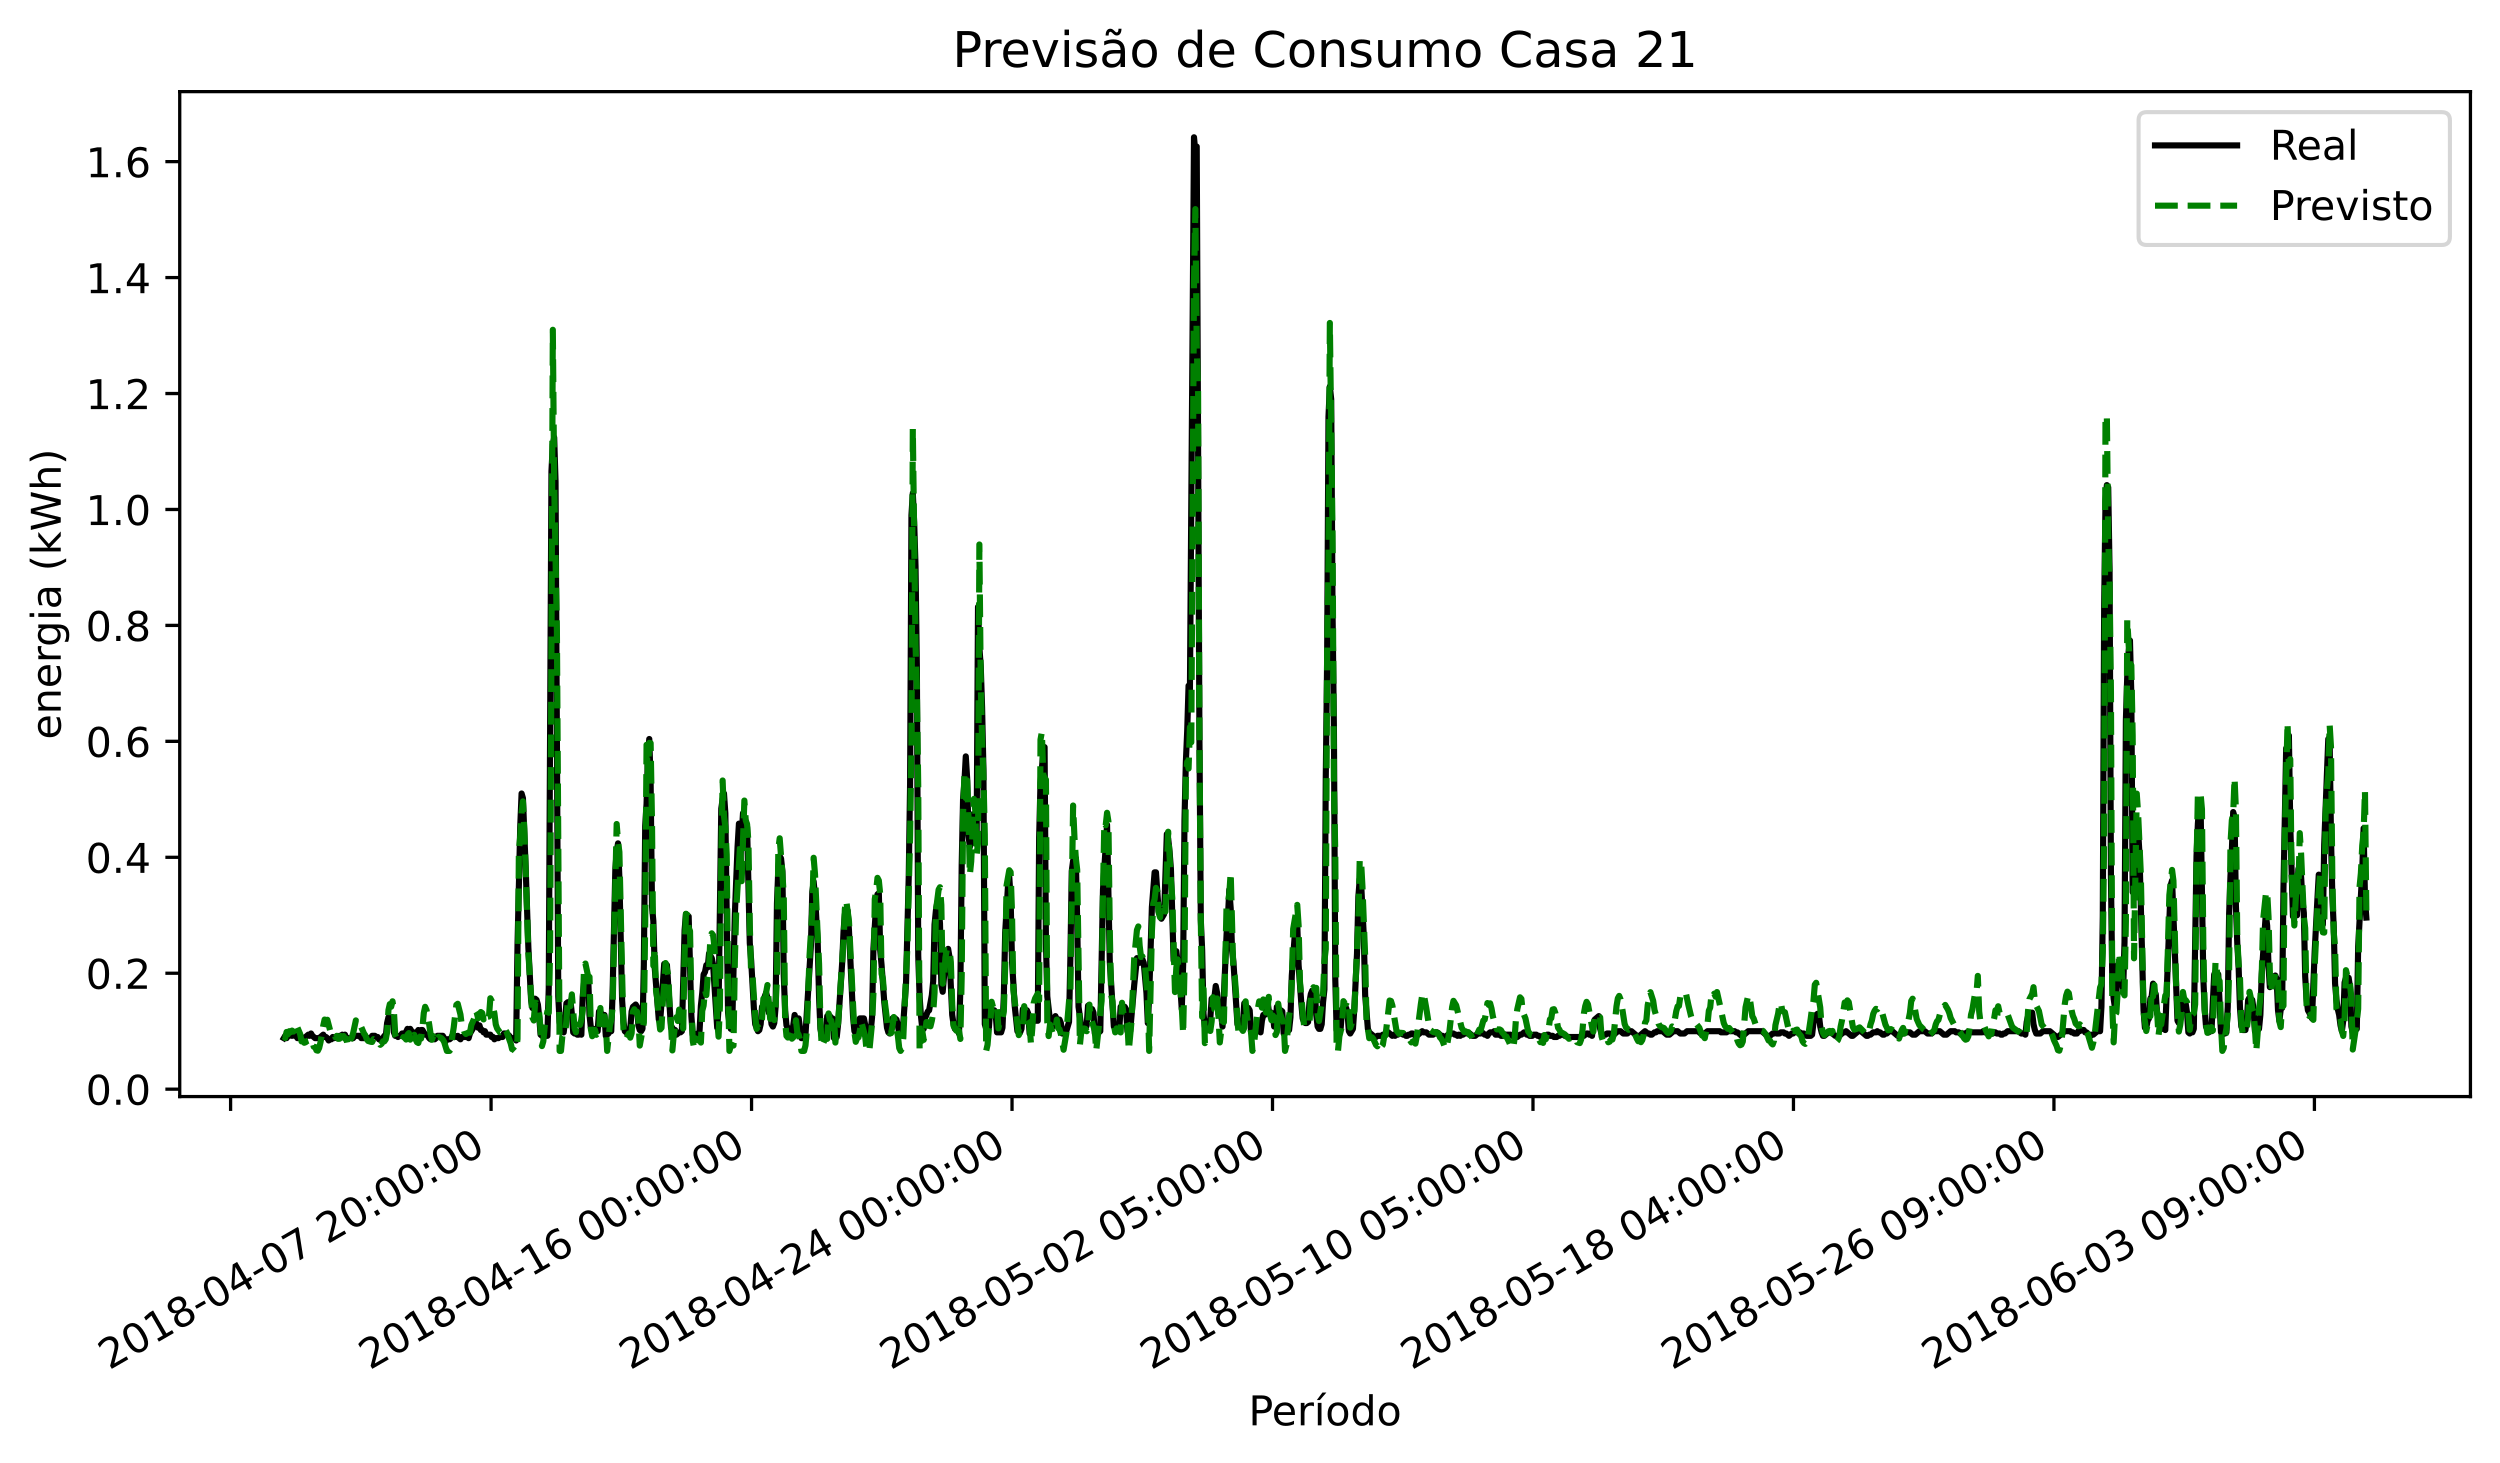 <?xml version="1.0" encoding="utf-8" standalone="no"?>
<!DOCTYPE svg PUBLIC "-//W3C//DTD SVG 1.1//EN"
  "http://www.w3.org/Graphics/SVG/1.1/DTD/svg11.dtd">
<!-- Created with matplotlib (https://matplotlib.org/) -->
<svg height="356.481pt" version="1.1" viewBox="0 0 608.981 356.481" width="608.981pt" xmlns="http://www.w3.org/2000/svg" xmlns:xlink="http://www.w3.org/1999/xlink">
 <defs>
  <style type="text/css">*{stroke-linecap:butt;stroke-linejoin:round;}</style>
 </defs>
 <g id="figure_1">
  <g id="patch_1">
   <path d="M 0 356.481 
L 608.981 356.481 
L 608.981 0 
L 0 0 
z
" style="fill:#ffffff;"/>
  </g>
  <g id="axes_1">
   <g id="patch_2">
    <path d="M 43.781 267.118 
L 601.781 267.118 
L 601.781 22.318 
L 43.781 22.318 
z
" style="fill:#ffffff;"/>
   </g>
   <g id="matplotlib.axis_1">
    <g id="xtick_1">
     <g id="line2d_1">
      <defs>
       <path d="M 0 0 
L 0 3.5 
" id="m1ae51c5ade" style="stroke:#000000;stroke-width:0.8;"/>
      </defs>
      <g>
       <use style="stroke:#000000;stroke-width:0.8;" x="56.171" xlink:href="#m1ae51c5ade" y="267.118"/>
      </g>
     </g>
    </g>
    <g id="xtick_2">
     <g id="line2d_2">
      <g>
       <use style="stroke:#000000;stroke-width:0.8;" x="119.621" xlink:href="#m1ae51c5ade" y="267.118"/>
      </g>
     </g>
     <g id="text_1">
      <!-- 2018-04-07 20:00:00 -->
      <g transform="translate(26.604 333.802)rotate(-30)scale(0.1 -0.1)">
       <defs>
        <path d="M 19.188 8.297 
L 53.609 8.297 
L 53.609 0 
L 7.328 0 
L 7.328 8.297 
Q 12.938 14.109 22.625 23.891 
Q 32.328 33.688 34.812 36.531 
Q 39.547 41.844 41.422 45.531 
Q 43.312 49.219 43.312 52.781 
Q 43.312 58.594 39.234 62.25 
Q 35.156 65.922 28.609 65.922 
Q 23.969 65.922 18.812 64.312 
Q 13.672 62.703 7.812 59.422 
L 7.812 69.391 
Q 13.766 71.781 18.938 73 
Q 24.125 74.219 28.422 74.219 
Q 39.75 74.219 46.484 68.547 
Q 53.219 62.891 53.219 53.422 
Q 53.219 48.922 51.531 44.891 
Q 49.859 40.875 45.406 35.406 
Q 44.188 33.984 37.641 27.219 
Q 31.109 20.453 19.188 8.297 
z
" id="DejaVuSans-50"/>
        <path d="M 31.781 66.406 
Q 24.172 66.406 20.328 58.906 
Q 16.5 51.422 16.5 36.375 
Q 16.5 21.391 20.328 13.891 
Q 24.172 6.391 31.781 6.391 
Q 39.453 6.391 43.281 13.891 
Q 47.125 21.391 47.125 36.375 
Q 47.125 51.422 43.281 58.906 
Q 39.453 66.406 31.781 66.406 
z
M 31.781 74.219 
Q 44.047 74.219 50.516 64.516 
Q 56.984 54.828 56.984 36.375 
Q 56.984 17.969 50.516 8.266 
Q 44.047 -1.422 31.781 -1.422 
Q 19.531 -1.422 13.062 8.266 
Q 6.594 17.969 6.594 36.375 
Q 6.594 54.828 13.062 64.516 
Q 19.531 74.219 31.781 74.219 
z
" id="DejaVuSans-48"/>
        <path d="M 12.406 8.297 
L 28.516 8.297 
L 28.516 63.922 
L 10.984 60.406 
L 10.984 69.391 
L 28.422 72.906 
L 38.281 72.906 
L 38.281 8.297 
L 54.391 8.297 
L 54.391 0 
L 12.406 0 
z
" id="DejaVuSans-49"/>
        <path d="M 31.781 34.625 
Q 24.75 34.625 20.719 30.859 
Q 16.703 27.094 16.703 20.516 
Q 16.703 13.922 20.719 10.156 
Q 24.75 6.391 31.781 6.391 
Q 38.812 6.391 42.859 10.172 
Q 46.922 13.969 46.922 20.516 
Q 46.922 27.094 42.891 30.859 
Q 38.875 34.625 31.781 34.625 
z
M 21.922 38.812 
Q 15.578 40.375 12.031 44.719 
Q 8.5 49.078 8.5 55.328 
Q 8.5 64.062 14.719 69.141 
Q 20.953 74.219 31.781 74.219 
Q 42.672 74.219 48.875 69.141 
Q 55.078 64.062 55.078 55.328 
Q 55.078 49.078 51.531 44.719 
Q 48 40.375 41.703 38.812 
Q 48.828 37.156 52.797 32.312 
Q 56.781 27.484 56.781 20.516 
Q 56.781 9.906 50.312 4.234 
Q 43.844 -1.422 31.781 -1.422 
Q 19.734 -1.422 13.25 4.234 
Q 6.781 9.906 6.781 20.516 
Q 6.781 27.484 10.781 32.312 
Q 14.797 37.156 21.922 38.812 
z
M 18.312 54.391 
Q 18.312 48.734 21.844 45.562 
Q 25.391 42.391 31.781 42.391 
Q 38.141 42.391 41.719 45.562 
Q 45.312 48.734 45.312 54.391 
Q 45.312 60.062 41.719 63.234 
Q 38.141 66.406 31.781 66.406 
Q 25.391 66.406 21.844 63.234 
Q 18.312 60.062 18.312 54.391 
z
" id="DejaVuSans-56"/>
        <path d="M 4.891 31.391 
L 31.203 31.391 
L 31.203 23.391 
L 4.891 23.391 
z
" id="DejaVuSans-45"/>
        <path d="M 37.797 64.312 
L 12.891 25.391 
L 37.797 25.391 
z
M 35.203 72.906 
L 47.609 72.906 
L 47.609 25.391 
L 58.016 25.391 
L 58.016 17.188 
L 47.609 17.188 
L 47.609 0 
L 37.797 0 
L 37.797 17.188 
L 4.891 17.188 
L 4.891 26.703 
z
" id="DejaVuSans-52"/>
        <path d="M 8.203 72.906 
L 55.078 72.906 
L 55.078 68.703 
L 28.609 0 
L 18.312 0 
L 43.219 64.594 
L 8.203 64.594 
z
" id="DejaVuSans-55"/>
        <path id="DejaVuSans-32"/>
        <path d="M 11.719 12.406 
L 22.016 12.406 
L 22.016 0 
L 11.719 0 
z
M 11.719 51.703 
L 22.016 51.703 
L 22.016 39.312 
L 11.719 39.312 
z
" id="DejaVuSans-58"/>
       </defs>
       <use xlink:href="#DejaVuSans-50"/>
       <use x="63.623" xlink:href="#DejaVuSans-48"/>
       <use x="127.246" xlink:href="#DejaVuSans-49"/>
       <use x="190.869" xlink:href="#DejaVuSans-56"/>
       <use x="254.492" xlink:href="#DejaVuSans-45"/>
       <use x="290.576" xlink:href="#DejaVuSans-48"/>
       <use x="354.199" xlink:href="#DejaVuSans-52"/>
       <use x="417.822" xlink:href="#DejaVuSans-45"/>
       <use x="453.906" xlink:href="#DejaVuSans-48"/>
       <use x="517.529" xlink:href="#DejaVuSans-55"/>
       <use x="581.152" xlink:href="#DejaVuSans-32"/>
       <use x="612.939" xlink:href="#DejaVuSans-50"/>
       <use x="676.562" xlink:href="#DejaVuSans-48"/>
       <use x="740.186" xlink:href="#DejaVuSans-58"/>
       <use x="773.877" xlink:href="#DejaVuSans-48"/>
       <use x="837.5" xlink:href="#DejaVuSans-48"/>
       <use x="901.123" xlink:href="#DejaVuSans-58"/>
       <use x="934.814" xlink:href="#DejaVuSans-48"/>
       <use x="998.438" xlink:href="#DejaVuSans-48"/>
      </g>
     </g>
    </g>
    <g id="xtick_3">
     <g id="line2d_3">
      <g>
       <use style="stroke:#000000;stroke-width:0.8;" x="183.072" xlink:href="#m1ae51c5ade" y="267.118"/>
      </g>
     </g>
     <g id="text_2">
      <!-- 2018-04-16 00:00:00 -->
      <g transform="translate(90.055 333.802)rotate(-30)scale(0.1 -0.1)">
       <defs>
        <path d="M 33.016 40.375 
Q 26.375 40.375 22.484 35.828 
Q 18.609 31.297 18.609 23.391 
Q 18.609 15.531 22.484 10.953 
Q 26.375 6.391 33.016 6.391 
Q 39.656 6.391 43.531 10.953 
Q 47.406 15.531 47.406 23.391 
Q 47.406 31.297 43.531 35.828 
Q 39.656 40.375 33.016 40.375 
z
M 52.594 71.297 
L 52.594 62.312 
Q 48.875 64.062 45.094 64.984 
Q 41.312 65.922 37.594 65.922 
Q 27.828 65.922 22.672 59.328 
Q 17.531 52.734 16.797 39.406 
Q 19.672 43.656 24.016 45.922 
Q 28.375 48.188 33.594 48.188 
Q 44.578 48.188 50.953 41.516 
Q 57.328 34.859 57.328 23.391 
Q 57.328 12.156 50.688 5.359 
Q 44.047 -1.422 33.016 -1.422 
Q 20.359 -1.422 13.672 8.266 
Q 6.984 17.969 6.984 36.375 
Q 6.984 53.656 15.188 63.938 
Q 23.391 74.219 37.203 74.219 
Q 40.922 74.219 44.703 73.484 
Q 48.484 72.75 52.594 71.297 
z
" id="DejaVuSans-54"/>
       </defs>
       <use xlink:href="#DejaVuSans-50"/>
       <use x="63.623" xlink:href="#DejaVuSans-48"/>
       <use x="127.246" xlink:href="#DejaVuSans-49"/>
       <use x="190.869" xlink:href="#DejaVuSans-56"/>
       <use x="254.492" xlink:href="#DejaVuSans-45"/>
       <use x="290.576" xlink:href="#DejaVuSans-48"/>
       <use x="354.199" xlink:href="#DejaVuSans-52"/>
       <use x="417.822" xlink:href="#DejaVuSans-45"/>
       <use x="453.906" xlink:href="#DejaVuSans-49"/>
       <use x="517.529" xlink:href="#DejaVuSans-54"/>
       <use x="581.152" xlink:href="#DejaVuSans-32"/>
       <use x="612.939" xlink:href="#DejaVuSans-48"/>
       <use x="676.562" xlink:href="#DejaVuSans-48"/>
       <use x="740.186" xlink:href="#DejaVuSans-58"/>
       <use x="773.877" xlink:href="#DejaVuSans-48"/>
       <use x="837.5" xlink:href="#DejaVuSans-48"/>
       <use x="901.123" xlink:href="#DejaVuSans-58"/>
       <use x="934.814" xlink:href="#DejaVuSans-48"/>
       <use x="998.438" xlink:href="#DejaVuSans-48"/>
      </g>
     </g>
    </g>
    <g id="xtick_4">
     <g id="line2d_4">
      <g>
       <use style="stroke:#000000;stroke-width:0.8;" x="246.522" xlink:href="#m1ae51c5ade" y="267.118"/>
      </g>
     </g>
     <g id="text_3">
      <!-- 2018-04-24 00:00:00 -->
      <g transform="translate(153.505 333.802)rotate(-30)scale(0.1 -0.1)">
       <use xlink:href="#DejaVuSans-50"/>
       <use x="63.623" xlink:href="#DejaVuSans-48"/>
       <use x="127.246" xlink:href="#DejaVuSans-49"/>
       <use x="190.869" xlink:href="#DejaVuSans-56"/>
       <use x="254.492" xlink:href="#DejaVuSans-45"/>
       <use x="290.576" xlink:href="#DejaVuSans-48"/>
       <use x="354.199" xlink:href="#DejaVuSans-52"/>
       <use x="417.822" xlink:href="#DejaVuSans-45"/>
       <use x="453.906" xlink:href="#DejaVuSans-50"/>
       <use x="517.529" xlink:href="#DejaVuSans-52"/>
       <use x="581.152" xlink:href="#DejaVuSans-32"/>
       <use x="612.939" xlink:href="#DejaVuSans-48"/>
       <use x="676.562" xlink:href="#DejaVuSans-48"/>
       <use x="740.186" xlink:href="#DejaVuSans-58"/>
       <use x="773.877" xlink:href="#DejaVuSans-48"/>
       <use x="837.5" xlink:href="#DejaVuSans-48"/>
       <use x="901.123" xlink:href="#DejaVuSans-58"/>
       <use x="934.814" xlink:href="#DejaVuSans-48"/>
       <use x="998.438" xlink:href="#DejaVuSans-48"/>
      </g>
     </g>
    </g>
    <g id="xtick_5">
     <g id="line2d_5">
      <g>
       <use style="stroke:#000000;stroke-width:0.8;" x="309.973" xlink:href="#m1ae51c5ade" y="267.118"/>
      </g>
     </g>
     <g id="text_4">
      <!-- 2018-05-02 05:00:00 -->
      <g transform="translate(216.955 333.802)rotate(-30)scale(0.1 -0.1)">
       <defs>
        <path d="M 10.797 72.906 
L 49.516 72.906 
L 49.516 64.594 
L 19.828 64.594 
L 19.828 46.734 
Q 21.969 47.469 24.109 47.828 
Q 26.266 48.188 28.422 48.188 
Q 40.625 48.188 47.75 41.5 
Q 54.891 34.812 54.891 23.391 
Q 54.891 11.625 47.562 5.094 
Q 40.234 -1.422 26.906 -1.422 
Q 22.312 -1.422 17.547 -0.641 
Q 12.797 0.141 7.719 1.703 
L 7.719 11.625 
Q 12.109 9.234 16.797 8.062 
Q 21.484 6.891 26.703 6.891 
Q 35.156 6.891 40.078 11.328 
Q 45.016 15.766 45.016 23.391 
Q 45.016 31 40.078 35.438 
Q 35.156 39.891 26.703 39.891 
Q 22.75 39.891 18.812 39.016 
Q 14.891 38.141 10.797 36.281 
z
" id="DejaVuSans-53"/>
       </defs>
       <use xlink:href="#DejaVuSans-50"/>
       <use x="63.623" xlink:href="#DejaVuSans-48"/>
       <use x="127.246" xlink:href="#DejaVuSans-49"/>
       <use x="190.869" xlink:href="#DejaVuSans-56"/>
       <use x="254.492" xlink:href="#DejaVuSans-45"/>
       <use x="290.576" xlink:href="#DejaVuSans-48"/>
       <use x="354.199" xlink:href="#DejaVuSans-53"/>
       <use x="417.822" xlink:href="#DejaVuSans-45"/>
       <use x="453.906" xlink:href="#DejaVuSans-48"/>
       <use x="517.529" xlink:href="#DejaVuSans-50"/>
       <use x="581.152" xlink:href="#DejaVuSans-32"/>
       <use x="612.939" xlink:href="#DejaVuSans-48"/>
       <use x="676.562" xlink:href="#DejaVuSans-53"/>
       <use x="740.186" xlink:href="#DejaVuSans-58"/>
       <use x="773.877" xlink:href="#DejaVuSans-48"/>
       <use x="837.5" xlink:href="#DejaVuSans-48"/>
       <use x="901.123" xlink:href="#DejaVuSans-58"/>
       <use x="934.814" xlink:href="#DejaVuSans-48"/>
       <use x="998.438" xlink:href="#DejaVuSans-48"/>
      </g>
     </g>
    </g>
    <g id="xtick_6">
     <g id="line2d_6">
      <g>
       <use style="stroke:#000000;stroke-width:0.8;" x="373.423" xlink:href="#m1ae51c5ade" y="267.118"/>
      </g>
     </g>
     <g id="text_5">
      <!-- 2018-05-10 05:00:00 -->
      <g transform="translate(280.406 333.802)rotate(-30)scale(0.1 -0.1)">
       <use xlink:href="#DejaVuSans-50"/>
       <use x="63.623" xlink:href="#DejaVuSans-48"/>
       <use x="127.246" xlink:href="#DejaVuSans-49"/>
       <use x="190.869" xlink:href="#DejaVuSans-56"/>
       <use x="254.492" xlink:href="#DejaVuSans-45"/>
       <use x="290.576" xlink:href="#DejaVuSans-48"/>
       <use x="354.199" xlink:href="#DejaVuSans-53"/>
       <use x="417.822" xlink:href="#DejaVuSans-45"/>
       <use x="453.906" xlink:href="#DejaVuSans-49"/>
       <use x="517.529" xlink:href="#DejaVuSans-48"/>
       <use x="581.152" xlink:href="#DejaVuSans-32"/>
       <use x="612.939" xlink:href="#DejaVuSans-48"/>
       <use x="676.562" xlink:href="#DejaVuSans-53"/>
       <use x="740.186" xlink:href="#DejaVuSans-58"/>
       <use x="773.877" xlink:href="#DejaVuSans-48"/>
       <use x="837.5" xlink:href="#DejaVuSans-48"/>
       <use x="901.123" xlink:href="#DejaVuSans-58"/>
       <use x="934.814" xlink:href="#DejaVuSans-48"/>
       <use x="998.438" xlink:href="#DejaVuSans-48"/>
      </g>
     </g>
    </g>
    <g id="xtick_7">
     <g id="line2d_7">
      <g>
       <use style="stroke:#000000;stroke-width:0.8;" x="436.873" xlink:href="#m1ae51c5ade" y="267.118"/>
      </g>
     </g>
     <g id="text_6">
      <!-- 2018-05-18 04:00:00 -->
      <g transform="translate(343.856 333.802)rotate(-30)scale(0.1 -0.1)">
       <use xlink:href="#DejaVuSans-50"/>
       <use x="63.623" xlink:href="#DejaVuSans-48"/>
       <use x="127.246" xlink:href="#DejaVuSans-49"/>
       <use x="190.869" xlink:href="#DejaVuSans-56"/>
       <use x="254.492" xlink:href="#DejaVuSans-45"/>
       <use x="290.576" xlink:href="#DejaVuSans-48"/>
       <use x="354.199" xlink:href="#DejaVuSans-53"/>
       <use x="417.822" xlink:href="#DejaVuSans-45"/>
       <use x="453.906" xlink:href="#DejaVuSans-49"/>
       <use x="517.529" xlink:href="#DejaVuSans-56"/>
       <use x="581.152" xlink:href="#DejaVuSans-32"/>
       <use x="612.939" xlink:href="#DejaVuSans-48"/>
       <use x="676.562" xlink:href="#DejaVuSans-52"/>
       <use x="740.186" xlink:href="#DejaVuSans-58"/>
       <use x="773.877" xlink:href="#DejaVuSans-48"/>
       <use x="837.5" xlink:href="#DejaVuSans-48"/>
       <use x="901.123" xlink:href="#DejaVuSans-58"/>
       <use x="934.814" xlink:href="#DejaVuSans-48"/>
       <use x="998.438" xlink:href="#DejaVuSans-48"/>
      </g>
     </g>
    </g>
    <g id="xtick_8">
     <g id="line2d_8">
      <g>
       <use style="stroke:#000000;stroke-width:0.8;" x="500.324" xlink:href="#m1ae51c5ade" y="267.118"/>
      </g>
     </g>
     <g id="text_7">
      <!-- 2018-05-26 09:00:00 -->
      <g transform="translate(407.307 333.802)rotate(-30)scale(0.1 -0.1)">
       <defs>
        <path d="M 10.984 1.516 
L 10.984 10.5 
Q 14.703 8.734 18.5 7.812 
Q 22.312 6.891 25.984 6.891 
Q 35.75 6.891 40.891 13.453 
Q 46.047 20.016 46.781 33.406 
Q 43.953 29.203 39.594 26.953 
Q 35.25 24.703 29.984 24.703 
Q 19.047 24.703 12.672 31.312 
Q 6.297 37.938 6.297 49.422 
Q 6.297 60.641 12.938 67.422 
Q 19.578 74.219 30.609 74.219 
Q 43.266 74.219 49.922 64.516 
Q 56.594 54.828 56.594 36.375 
Q 56.594 19.141 48.406 8.859 
Q 40.234 -1.422 26.422 -1.422 
Q 22.703 -1.422 18.891 -0.688 
Q 15.094 0.047 10.984 1.516 
z
M 30.609 32.422 
Q 37.25 32.422 41.125 36.953 
Q 45.016 41.5 45.016 49.422 
Q 45.016 57.281 41.125 61.844 
Q 37.25 66.406 30.609 66.406 
Q 23.969 66.406 20.094 61.844 
Q 16.219 57.281 16.219 49.422 
Q 16.219 41.5 20.094 36.953 
Q 23.969 32.422 30.609 32.422 
z
" id="DejaVuSans-57"/>
       </defs>
       <use xlink:href="#DejaVuSans-50"/>
       <use x="63.623" xlink:href="#DejaVuSans-48"/>
       <use x="127.246" xlink:href="#DejaVuSans-49"/>
       <use x="190.869" xlink:href="#DejaVuSans-56"/>
       <use x="254.492" xlink:href="#DejaVuSans-45"/>
       <use x="290.576" xlink:href="#DejaVuSans-48"/>
       <use x="354.199" xlink:href="#DejaVuSans-53"/>
       <use x="417.822" xlink:href="#DejaVuSans-45"/>
       <use x="453.906" xlink:href="#DejaVuSans-50"/>
       <use x="517.529" xlink:href="#DejaVuSans-54"/>
       <use x="581.152" xlink:href="#DejaVuSans-32"/>
       <use x="612.939" xlink:href="#DejaVuSans-48"/>
       <use x="676.562" xlink:href="#DejaVuSans-57"/>
       <use x="740.186" xlink:href="#DejaVuSans-58"/>
       <use x="773.877" xlink:href="#DejaVuSans-48"/>
       <use x="837.5" xlink:href="#DejaVuSans-48"/>
       <use x="901.123" xlink:href="#DejaVuSans-58"/>
       <use x="934.814" xlink:href="#DejaVuSans-48"/>
       <use x="998.438" xlink:href="#DejaVuSans-48"/>
      </g>
     </g>
    </g>
    <g id="xtick_9">
     <g id="line2d_9">
      <g>
       <use style="stroke:#000000;stroke-width:0.8;" x="563.774" xlink:href="#m1ae51c5ade" y="267.118"/>
      </g>
     </g>
     <g id="text_8">
      <!-- 2018-06-03 09:00:00 -->
      <g transform="translate(470.757 333.802)rotate(-30)scale(0.1 -0.1)">
       <defs>
        <path d="M 40.578 39.312 
Q 47.656 37.797 51.625 33 
Q 55.609 28.219 55.609 21.188 
Q 55.609 10.406 48.188 4.484 
Q 40.766 -1.422 27.094 -1.422 
Q 22.516 -1.422 17.656 -0.516 
Q 12.797 0.391 7.625 2.203 
L 7.625 11.719 
Q 11.719 9.328 16.594 8.109 
Q 21.484 6.891 26.812 6.891 
Q 36.078 6.891 40.938 10.547 
Q 45.797 14.203 45.797 21.188 
Q 45.797 27.641 41.281 31.266 
Q 36.766 34.906 28.719 34.906 
L 20.219 34.906 
L 20.219 43.016 
L 29.109 43.016 
Q 36.375 43.016 40.234 45.922 
Q 44.094 48.828 44.094 54.297 
Q 44.094 59.906 40.109 62.906 
Q 36.141 65.922 28.719 65.922 
Q 24.656 65.922 20.016 65.031 
Q 15.375 64.156 9.812 62.312 
L 9.812 71.094 
Q 15.438 72.656 20.344 73.438 
Q 25.25 74.219 29.594 74.219 
Q 40.828 74.219 47.359 69.109 
Q 53.906 64.016 53.906 55.328 
Q 53.906 49.266 50.438 45.094 
Q 46.969 40.922 40.578 39.312 
z
" id="DejaVuSans-51"/>
       </defs>
       <use xlink:href="#DejaVuSans-50"/>
       <use x="63.623" xlink:href="#DejaVuSans-48"/>
       <use x="127.246" xlink:href="#DejaVuSans-49"/>
       <use x="190.869" xlink:href="#DejaVuSans-56"/>
       <use x="254.492" xlink:href="#DejaVuSans-45"/>
       <use x="290.576" xlink:href="#DejaVuSans-48"/>
       <use x="354.199" xlink:href="#DejaVuSans-54"/>
       <use x="417.822" xlink:href="#DejaVuSans-45"/>
       <use x="453.906" xlink:href="#DejaVuSans-48"/>
       <use x="517.529" xlink:href="#DejaVuSans-51"/>
       <use x="581.152" xlink:href="#DejaVuSans-32"/>
       <use x="612.939" xlink:href="#DejaVuSans-48"/>
       <use x="676.562" xlink:href="#DejaVuSans-57"/>
       <use x="740.186" xlink:href="#DejaVuSans-58"/>
       <use x="773.877" xlink:href="#DejaVuSans-48"/>
       <use x="837.5" xlink:href="#DejaVuSans-48"/>
       <use x="901.123" xlink:href="#DejaVuSans-58"/>
       <use x="934.814" xlink:href="#DejaVuSans-48"/>
       <use x="998.438" xlink:href="#DejaVuSans-48"/>
      </g>
     </g>
    </g>
    <g id="text_9">
     <!-- Período -->
     <g transform="translate(304.134 347.201)scale(0.1 -0.1)">
      <defs>
       <path d="M 19.672 64.797 
L 19.672 37.406 
L 32.078 37.406 
Q 38.969 37.406 42.719 40.969 
Q 46.484 44.531 46.484 51.125 
Q 46.484 57.672 42.719 61.234 
Q 38.969 64.797 32.078 64.797 
z
M 9.812 72.906 
L 32.078 72.906 
Q 44.344 72.906 50.609 67.359 
Q 56.891 61.812 56.891 51.125 
Q 56.891 40.328 50.609 34.812 
Q 44.344 29.297 32.078 29.297 
L 19.672 29.297 
L 19.672 0 
L 9.812 0 
z
" id="DejaVuSans-80"/>
       <path d="M 56.203 29.594 
L 56.203 25.203 
L 14.891 25.203 
Q 15.484 15.922 20.484 11.062 
Q 25.484 6.203 34.422 6.203 
Q 39.594 6.203 44.453 7.469 
Q 49.312 8.734 54.109 11.281 
L 54.109 2.781 
Q 49.266 0.734 44.188 -0.344 
Q 39.109 -1.422 33.891 -1.422 
Q 20.797 -1.422 13.156 6.188 
Q 5.516 13.812 5.516 26.812 
Q 5.516 40.234 12.766 48.109 
Q 20.016 56 32.328 56 
Q 43.359 56 49.781 48.891 
Q 56.203 41.797 56.203 29.594 
z
M 47.219 32.234 
Q 47.125 39.594 43.094 43.984 
Q 39.062 48.391 32.422 48.391 
Q 24.906 48.391 20.391 44.141 
Q 15.875 39.891 15.188 32.172 
z
" id="DejaVuSans-101"/>
       <path d="M 41.109 46.297 
Q 39.594 47.172 37.812 47.578 
Q 36.031 48 33.891 48 
Q 26.266 48 22.188 43.047 
Q 18.109 38.094 18.109 28.812 
L 18.109 0 
L 9.078 0 
L 9.078 54.688 
L 18.109 54.688 
L 18.109 46.188 
Q 20.953 51.172 25.484 53.578 
Q 30.031 56 36.531 56 
Q 37.453 56 38.578 55.875 
Q 39.703 55.766 41.062 55.516 
z
" id="DejaVuSans-114"/>
       <path d="M 20.703 79.984 
L 30.422 79.984 
L 14.5 61.625 
L 7.031 61.625 
z
M 9.422 54.688 
L 18.406 54.688 
L 18.406 0 
L 9.422 0 
z
M 13.922 56 
z
" id="DejaVuSans-237"/>
       <path d="M 30.609 48.391 
Q 23.391 48.391 19.188 42.75 
Q 14.984 37.109 14.984 27.297 
Q 14.984 17.484 19.156 11.844 
Q 23.344 6.203 30.609 6.203 
Q 37.797 6.203 41.984 11.859 
Q 46.188 17.531 46.188 27.297 
Q 46.188 37.016 41.984 42.703 
Q 37.797 48.391 30.609 48.391 
z
M 30.609 56 
Q 42.328 56 49.016 48.375 
Q 55.719 40.766 55.719 27.297 
Q 55.719 13.875 49.016 6.219 
Q 42.328 -1.422 30.609 -1.422 
Q 18.844 -1.422 12.172 6.219 
Q 5.516 13.875 5.516 27.297 
Q 5.516 40.766 12.172 48.375 
Q 18.844 56 30.609 56 
z
" id="DejaVuSans-111"/>
       <path d="M 45.406 46.391 
L 45.406 75.984 
L 54.391 75.984 
L 54.391 0 
L 45.406 0 
L 45.406 8.203 
Q 42.578 3.328 38.25 0.953 
Q 33.938 -1.422 27.875 -1.422 
Q 17.969 -1.422 11.734 6.484 
Q 5.516 14.406 5.516 27.297 
Q 5.516 40.188 11.734 48.094 
Q 17.969 56 27.875 56 
Q 33.938 56 38.25 53.625 
Q 42.578 51.266 45.406 46.391 
z
M 14.797 27.297 
Q 14.797 17.391 18.875 11.75 
Q 22.953 6.109 30.078 6.109 
Q 37.203 6.109 41.297 11.75 
Q 45.406 17.391 45.406 27.297 
Q 45.406 37.203 41.297 42.844 
Q 37.203 48.484 30.078 48.484 
Q 22.953 48.484 18.875 42.844 
Q 14.797 37.203 14.797 27.297 
z
" id="DejaVuSans-100"/>
      </defs>
      <use xlink:href="#DejaVuSans-80"/>
      <use x="56.678" xlink:href="#DejaVuSans-101"/>
      <use x="118.201" xlink:href="#DejaVuSans-114"/>
      <use x="159.314" xlink:href="#DejaVuSans-237"/>
      <use x="187.098" xlink:href="#DejaVuSans-111"/>
      <use x="248.279" xlink:href="#DejaVuSans-100"/>
      <use x="311.756" xlink:href="#DejaVuSans-111"/>
     </g>
    </g>
   </g>
   <g id="matplotlib.axis_2">
    <g id="ytick_1">
     <g id="line2d_10">
      <defs>
       <path d="M 0 0 
L -3.5 0 
" id="me29f26f16a" style="stroke:#000000;stroke-width:0.8;"/>
      </defs>
      <g>
       <use style="stroke:#000000;stroke-width:0.8;" x="43.781" xlink:href="#me29f26f16a" y="265.311"/>
      </g>
     </g>
     <g id="text_10">
      <!-- 0.0 -->
      <g transform="translate(20.878 269.11)scale(0.1 -0.1)">
       <defs>
        <path d="M 10.688 12.406 
L 21 12.406 
L 21 0 
L 10.688 0 
z
" id="DejaVuSans-46"/>
       </defs>
       <use xlink:href="#DejaVuSans-48"/>
       <use x="63.623" xlink:href="#DejaVuSans-46"/>
       <use x="95.41" xlink:href="#DejaVuSans-48"/>
      </g>
     </g>
    </g>
    <g id="ytick_2">
     <g id="line2d_11">
      <g>
       <use style="stroke:#000000;stroke-width:0.8;" x="43.781" xlink:href="#me29f26f16a" y="237.069"/>
      </g>
     </g>
     <g id="text_11">
      <!-- 0.2 -->
      <g transform="translate(20.878 240.868)scale(0.1 -0.1)">
       <use xlink:href="#DejaVuSans-48"/>
       <use x="63.623" xlink:href="#DejaVuSans-46"/>
       <use x="95.41" xlink:href="#DejaVuSans-50"/>
      </g>
     </g>
    </g>
    <g id="ytick_3">
     <g id="line2d_12">
      <g>
       <use style="stroke:#000000;stroke-width:0.8;" x="43.781" xlink:href="#me29f26f16a" y="208.827"/>
      </g>
     </g>
     <g id="text_12">
      <!-- 0.4 -->
      <g transform="translate(20.878 212.626)scale(0.1 -0.1)">
       <use xlink:href="#DejaVuSans-48"/>
       <use x="63.623" xlink:href="#DejaVuSans-46"/>
       <use x="95.41" xlink:href="#DejaVuSans-52"/>
      </g>
     </g>
    </g>
    <g id="ytick_4">
     <g id="line2d_13">
      <g>
       <use style="stroke:#000000;stroke-width:0.8;" x="43.781" xlink:href="#me29f26f16a" y="180.585"/>
      </g>
     </g>
     <g id="text_13">
      <!-- 0.6 -->
      <g transform="translate(20.878 184.384)scale(0.1 -0.1)">
       <use xlink:href="#DejaVuSans-48"/>
       <use x="63.623" xlink:href="#DejaVuSans-46"/>
       <use x="95.41" xlink:href="#DejaVuSans-54"/>
      </g>
     </g>
    </g>
    <g id="ytick_5">
     <g id="line2d_14">
      <g>
       <use style="stroke:#000000;stroke-width:0.8;" x="43.781" xlink:href="#me29f26f16a" y="152.343"/>
      </g>
     </g>
     <g id="text_14">
      <!-- 0.8 -->
      <g transform="translate(20.878 156.143)scale(0.1 -0.1)">
       <use xlink:href="#DejaVuSans-48"/>
       <use x="63.623" xlink:href="#DejaVuSans-46"/>
       <use x="95.41" xlink:href="#DejaVuSans-56"/>
      </g>
     </g>
    </g>
    <g id="ytick_6">
     <g id="line2d_15">
      <g>
       <use style="stroke:#000000;stroke-width:0.8;" x="43.781" xlink:href="#me29f26f16a" y="124.102"/>
      </g>
     </g>
     <g id="text_15">
      <!-- 1.0 -->
      <g transform="translate(20.878 127.901)scale(0.1 -0.1)">
       <use xlink:href="#DejaVuSans-49"/>
       <use x="63.623" xlink:href="#DejaVuSans-46"/>
       <use x="95.41" xlink:href="#DejaVuSans-48"/>
      </g>
     </g>
    </g>
    <g id="ytick_7">
     <g id="line2d_16">
      <g>
       <use style="stroke:#000000;stroke-width:0.8;" x="43.781" xlink:href="#me29f26f16a" y="95.86"/>
      </g>
     </g>
     <g id="text_16">
      <!-- 1.2 -->
      <g transform="translate(20.878 99.659)scale(0.1 -0.1)">
       <use xlink:href="#DejaVuSans-49"/>
       <use x="63.623" xlink:href="#DejaVuSans-46"/>
       <use x="95.41" xlink:href="#DejaVuSans-50"/>
      </g>
     </g>
    </g>
    <g id="ytick_8">
     <g id="line2d_17">
      <g>
       <use style="stroke:#000000;stroke-width:0.8;" x="43.781" xlink:href="#me29f26f16a" y="67.618"/>
      </g>
     </g>
     <g id="text_17">
      <!-- 1.4 -->
      <g transform="translate(20.878 71.417)scale(0.1 -0.1)">
       <use xlink:href="#DejaVuSans-49"/>
       <use x="63.623" xlink:href="#DejaVuSans-46"/>
       <use x="95.41" xlink:href="#DejaVuSans-52"/>
      </g>
     </g>
    </g>
    <g id="ytick_9">
     <g id="line2d_18">
      <g>
       <use style="stroke:#000000;stroke-width:0.8;" x="43.781" xlink:href="#me29f26f16a" y="39.376"/>
      </g>
     </g>
     <g id="text_18">
      <!-- 1.6 -->
      <g transform="translate(20.878 43.175)scale(0.1 -0.1)">
       <use xlink:href="#DejaVuSans-49"/>
       <use x="63.623" xlink:href="#DejaVuSans-46"/>
       <use x="95.41" xlink:href="#DejaVuSans-54"/>
      </g>
     </g>
    </g>
    <g id="text_19">
     <!-- energia (kWh) -->
     <g transform="translate(14.798 180.134)rotate(-90)scale(0.1 -0.1)">
      <defs>
       <path d="M 54.891 33.016 
L 54.891 0 
L 45.906 0 
L 45.906 32.719 
Q 45.906 40.484 42.875 44.328 
Q 39.844 48.188 33.797 48.188 
Q 26.516 48.188 22.312 43.547 
Q 18.109 38.922 18.109 30.906 
L 18.109 0 
L 9.078 0 
L 9.078 54.688 
L 18.109 54.688 
L 18.109 46.188 
Q 21.344 51.125 25.703 53.562 
Q 30.078 56 35.797 56 
Q 45.219 56 50.047 50.172 
Q 54.891 44.344 54.891 33.016 
z
" id="DejaVuSans-110"/>
       <path d="M 45.406 27.984 
Q 45.406 37.75 41.375 43.109 
Q 37.359 48.484 30.078 48.484 
Q 22.859 48.484 18.828 43.109 
Q 14.797 37.75 14.797 27.984 
Q 14.797 18.266 18.828 12.891 
Q 22.859 7.516 30.078 7.516 
Q 37.359 7.516 41.375 12.891 
Q 45.406 18.266 45.406 27.984 
z
M 54.391 6.781 
Q 54.391 -7.172 48.188 -13.984 
Q 42 -20.797 29.203 -20.797 
Q 24.469 -20.797 20.266 -20.094 
Q 16.062 -19.391 12.109 -17.922 
L 12.109 -9.188 
Q 16.062 -11.328 19.922 -12.344 
Q 23.781 -13.375 27.781 -13.375 
Q 36.625 -13.375 41.016 -8.766 
Q 45.406 -4.156 45.406 5.172 
L 45.406 9.625 
Q 42.625 4.781 38.281 2.391 
Q 33.938 0 27.875 0 
Q 17.828 0 11.672 7.656 
Q 5.516 15.328 5.516 27.984 
Q 5.516 40.672 11.672 48.328 
Q 17.828 56 27.875 56 
Q 33.938 56 38.281 53.609 
Q 42.625 51.219 45.406 46.391 
L 45.406 54.688 
L 54.391 54.688 
z
" id="DejaVuSans-103"/>
       <path d="M 9.422 54.688 
L 18.406 54.688 
L 18.406 0 
L 9.422 0 
z
M 9.422 75.984 
L 18.406 75.984 
L 18.406 64.594 
L 9.422 64.594 
z
" id="DejaVuSans-105"/>
       <path d="M 34.281 27.484 
Q 23.391 27.484 19.188 25 
Q 14.984 22.516 14.984 16.5 
Q 14.984 11.719 18.141 8.906 
Q 21.297 6.109 26.703 6.109 
Q 34.188 6.109 38.703 11.406 
Q 43.219 16.703 43.219 25.484 
L 43.219 27.484 
z
M 52.203 31.203 
L 52.203 0 
L 43.219 0 
L 43.219 8.297 
Q 40.141 3.328 35.547 0.953 
Q 30.953 -1.422 24.312 -1.422 
Q 15.922 -1.422 10.953 3.297 
Q 6 8.016 6 15.922 
Q 6 25.141 12.172 29.828 
Q 18.359 34.516 30.609 34.516 
L 43.219 34.516 
L 43.219 35.406 
Q 43.219 41.609 39.141 45 
Q 35.062 48.391 27.688 48.391 
Q 23 48.391 18.547 47.266 
Q 14.109 46.141 10.016 43.891 
L 10.016 52.203 
Q 14.938 54.109 19.578 55.047 
Q 24.219 56 28.609 56 
Q 40.484 56 46.344 49.844 
Q 52.203 43.703 52.203 31.203 
z
" id="DejaVuSans-97"/>
       <path d="M 31 75.875 
Q 24.469 64.656 21.281 53.656 
Q 18.109 42.672 18.109 31.391 
Q 18.109 20.125 21.312 9.062 
Q 24.516 -2 31 -13.188 
L 23.188 -13.188 
Q 15.875 -1.703 12.234 9.375 
Q 8.594 20.453 8.594 31.391 
Q 8.594 42.281 12.203 53.312 
Q 15.828 64.359 23.188 75.875 
z
" id="DejaVuSans-40"/>
       <path d="M 9.078 75.984 
L 18.109 75.984 
L 18.109 31.109 
L 44.922 54.688 
L 56.391 54.688 
L 27.391 29.109 
L 57.625 0 
L 45.906 0 
L 18.109 26.703 
L 18.109 0 
L 9.078 0 
z
" id="DejaVuSans-107"/>
       <path d="M 3.328 72.906 
L 13.281 72.906 
L 28.609 11.281 
L 43.891 72.906 
L 54.984 72.906 
L 70.312 11.281 
L 85.594 72.906 
L 95.609 72.906 
L 77.297 0 
L 64.891 0 
L 49.516 63.281 
L 33.984 0 
L 21.578 0 
z
" id="DejaVuSans-87"/>
       <path d="M 54.891 33.016 
L 54.891 0 
L 45.906 0 
L 45.906 32.719 
Q 45.906 40.484 42.875 44.328 
Q 39.844 48.188 33.797 48.188 
Q 26.516 48.188 22.312 43.547 
Q 18.109 38.922 18.109 30.906 
L 18.109 0 
L 9.078 0 
L 9.078 75.984 
L 18.109 75.984 
L 18.109 46.188 
Q 21.344 51.125 25.703 53.562 
Q 30.078 56 35.797 56 
Q 45.219 56 50.047 50.172 
Q 54.891 44.344 54.891 33.016 
z
" id="DejaVuSans-104"/>
       <path d="M 8.016 75.875 
L 15.828 75.875 
Q 23.141 64.359 26.781 53.312 
Q 30.422 42.281 30.422 31.391 
Q 30.422 20.453 26.781 9.375 
Q 23.141 -1.703 15.828 -13.188 
L 8.016 -13.188 
Q 14.5 -2 17.703 9.062 
Q 20.906 20.125 20.906 31.391 
Q 20.906 42.672 17.703 53.656 
Q 14.5 64.656 8.016 75.875 
z
" id="DejaVuSans-41"/>
      </defs>
      <use xlink:href="#DejaVuSans-101"/>
      <use x="61.523" xlink:href="#DejaVuSans-110"/>
      <use x="124.902" xlink:href="#DejaVuSans-101"/>
      <use x="186.426" xlink:href="#DejaVuSans-114"/>
      <use x="225.789" xlink:href="#DejaVuSans-103"/>
      <use x="289.266" xlink:href="#DejaVuSans-105"/>
      <use x="317.049" xlink:href="#DejaVuSans-97"/>
      <use x="378.328" xlink:href="#DejaVuSans-32"/>
      <use x="410.115" xlink:href="#DejaVuSans-40"/>
      <use x="449.129" xlink:href="#DejaVuSans-107"/>
      <use x="507.039" xlink:href="#DejaVuSans-87"/>
      <use x="605.916" xlink:href="#DejaVuSans-104"/>
      <use x="669.295" xlink:href="#DejaVuSans-41"/>
     </g>
    </g>
   </g>
   <g id="line2d_19">
    <path clip-path="url(#p3a9c68d387)" d="M 69.145 252.884 
L 69.476 252.319 
L 69.807 252.884 
L 70.138 252.319 
L 70.468 252.319 
L 70.799 251.755 
L 71.13 252.319 
L 71.461 251.755 
L 71.792 252.319 
L 72.123 252.319 
L 72.454 252.884 
L 72.785 252.602 
L 73.116 252.884 
L 73.447 252.602 
L 73.778 252.884 
L 74.108 252.884 
L 75.101 252.037 
L 75.432 252.319 
L 75.763 251.755 
L 76.094 252.319 
L 76.756 252.884 
L 77.748 252.884 
L 78.741 252.037 
L 79.072 252.602 
L 79.403 252.602 
L 79.734 252.884 
L 80.065 253.449 
L 80.396 253.167 
L 80.726 253.167 
L 81.057 252.602 
L 81.388 252.884 
L 81.719 252.602 
L 82.05 252.884 
L 82.381 252.884 
L 82.712 252.319 
L 83.043 252.319 
L 83.374 252.037 
L 83.705 252.319 
L 84.035 252.037 
L 84.366 252.884 
L 86.021 252.884 
L 86.352 252.319 
L 87.675 252.319 
L 88.006 252.884 
L 90.323 252.884 
L 90.654 252.319 
L 91.315 252.319 
L 91.646 252.602 
L 91.977 252.602 
L 92.308 253.167 
L 92.97 253.167 
L 93.301 252.884 
L 93.632 252.319 
L 93.963 252.602 
L 94.293 249.213 
L 94.624 247.801 
L 94.955 248.366 
L 95.286 247.801 
L 95.617 247.801 
L 95.948 251.472 
L 96.279 252.319 
L 96.61 252.319 
L 96.941 252.602 
L 97.272 252.319 
L 97.602 252.319 
L 97.933 251.755 
L 98.264 251.755 
L 98.595 252.037 
L 99.257 250.625 
L 99.588 251.472 
L 99.919 250.625 
L 100.25 251.19 
L 100.911 251.755 
L 101.242 251.472 
L 101.573 251.472 
L 101.904 250.907 
L 102.235 251.19 
L 102.566 250.907 
L 102.897 250.907 
L 103.559 252.037 
L 103.89 252.037 
L 104.22 252.319 
L 104.551 252.884 
L 104.882 253.167 
L 105.213 252.319 
L 105.544 252.884 
L 105.875 253.167 
L 106.206 252.884 
L 106.537 252.319 
L 107.86 252.319 
L 108.191 252.884 
L 108.522 253.732 
L 108.853 253.167 
L 109.515 253.167 
L 109.846 252.884 
L 110.177 252.319 
L 110.839 252.319 
L 111.169 252.602 
L 111.5 252.319 
L 111.831 252.884 
L 112.162 253.167 
L 112.493 252.602 
L 113.817 252.602 
L 114.148 252.884 
L 114.478 251.755 
L 115.14 250.625 
L 115.471 249.213 
L 115.802 248.93 
L 116.133 249.495 
L 116.464 250.342 
L 116.795 249.778 
L 117.126 250.907 
L 117.457 250.907 
L 117.787 251.472 
L 118.118 251.19 
L 118.449 252.037 
L 119.442 252.037 
L 119.773 252.602 
L 120.104 252.602 
L 120.435 253.167 
L 120.766 252.884 
L 121.427 252.884 
L 121.758 252.602 
L 122.42 252.602 
L 122.751 251.755 
L 123.082 251.755 
L 123.413 252.037 
L 123.744 252.037 
L 124.075 252.319 
L 124.406 252.884 
L 125.398 252.884 
L 125.729 253.449 
L 126.06 230.291 
L 126.722 201.484 
L 127.053 193.294 
L 127.384 194.424 
L 128.045 211.369 
L 128.707 230.856 
L 129.369 243.564 
L 129.7 245.541 
L 130.031 243.282 
L 130.362 243.282 
L 130.693 243.564 
L 131.024 244.694 
L 131.354 247.801 
L 131.685 252.037 
L 132.016 252.319 
L 132.347 252.037 
L 132.678 252.319 
L 133.34 252.319 
L 133.671 240.74 
L 134.333 114.782 
L 134.663 108.286 
L 134.994 106.592 
L 135.325 117.324 
L 135.987 242.717 
L 136.318 248.93 
L 136.649 250.625 
L 136.98 251.19 
L 137.311 251.472 
L 137.642 248.648 
L 137.972 244.412 
L 138.303 244.129 
L 138.634 244.412 
L 138.965 243.847 
L 139.296 246.953 
L 139.627 251.472 
L 139.958 251.755 
L 140.289 251.755 
L 140.62 252.037 
L 140.951 252.037 
L 141.282 251.755 
L 141.612 252.037 
L 141.943 242.717 
L 142.274 239.328 
L 142.605 238.481 
L 142.936 238.481 
L 143.267 237.916 
L 143.598 247.236 
L 143.929 250.342 
L 144.26 251.19 
L 144.591 250.625 
L 144.921 251.472 
L 145.252 251.19 
L 145.583 251.19 
L 145.914 246.389 
L 146.245 247.518 
L 146.576 246.953 
L 146.907 247.518 
L 147.238 247.236 
L 147.569 252.319 
L 148.23 251.755 
L 148.561 250.907 
L 148.892 251.19 
L 149.223 241.87 
L 149.885 211.934 
L 150.216 207.415 
L 150.547 205.438 
L 150.878 213.911 
L 151.539 243.564 
L 151.87 248.93 
L 152.201 251.19 
L 152.532 251.472 
L 152.863 251.19 
L 153.194 251.755 
L 153.525 250.625 
L 153.856 246.389 
L 154.187 245.259 
L 154.848 244.694 
L 155.179 245.259 
L 155.51 249.778 
L 155.841 250.907 
L 156.172 251.19 
L 156.503 250.625 
L 156.834 235.092 
L 157.165 201.202 
L 157.496 195.836 
L 157.827 184.539 
L 158.158 180.02 
L 158.488 190.752 
L 158.819 220.689 
L 159.15 224.36 
L 159.481 235.657 
L 160.474 248.366 
L 160.805 248.93 
L 161.797 234.809 
L 162.128 235.092 
L 162.459 235.092 
L 163.452 250.342 
L 163.783 250.342 
L 164.114 251.472 
L 164.445 250.907 
L 164.776 252.037 
L 165.437 251.472 
L 165.768 251.472 
L 166.099 251.19 
L 166.761 226.619 
L 167.092 222.666 
L 167.754 223.23 
L 168.415 247.518 
L 168.746 252.037 
L 169.077 251.755 
L 169.408 252.037 
L 169.739 252.037 
L 170.07 251.755 
L 170.401 251.19 
L 170.732 244.977 
L 171.063 241.87 
L 171.394 237.351 
L 171.724 236.786 
L 172.055 235.092 
L 172.386 235.657 
L 172.717 232.268 
L 173.379 233.397 
L 173.71 235.092 
L 174.703 250.342 
L 175.034 245.541 
L 175.695 196.965 
L 176.026 194.706 
L 176.357 193.294 
L 176.688 198.095 
L 177.35 246.671 
L 177.681 249.213 
L 178.012 250.625 
L 178.343 250.625 
L 179.004 222.666 
L 179.666 206.285 
L 179.997 200.637 
L 180.328 209.109 
L 180.99 198.095 
L 181.321 200.354 
L 181.652 200.072 
L 181.982 201.484 
L 182.644 229.726 
L 182.975 233.962 
L 183.637 245.541 
L 183.968 249.495 
L 184.63 251.19 
L 184.961 250.907 
L 185.291 249.495 
L 185.622 245.259 
L 185.953 245.824 
L 186.284 242.717 
L 186.615 241.87 
L 186.946 243 
L 187.277 246.671 
L 187.608 246.389 
L 187.939 249.495 
L 188.27 250.06 
L 188.6 249.213 
L 188.931 245.259 
L 189.262 220.124 
L 189.593 211.651 
L 189.924 208.545 
L 190.255 209.109 
L 190.586 212.216 
L 190.917 237.634 
L 191.248 246.106 
L 191.579 249.778 
L 192.24 251.19 
L 192.571 251.755 
L 192.902 251.472 
L 193.233 249.778 
L 193.564 247.236 
L 193.895 248.366 
L 194.226 248.083 
L 194.557 248.083 
L 195.219 252.884 
L 195.549 252.884 
L 195.88 252.319 
L 196.211 252.037 
L 197.535 230.291 
L 197.866 217.3 
L 198.197 214.758 
L 198.528 218.147 
L 199.189 229.726 
L 199.52 243 
L 199.851 250.625 
L 200.182 252.319 
L 200.513 252.602 
L 200.844 252.037 
L 201.175 252.037 
L 201.506 247.518 
L 202.167 247.518 
L 202.498 248.083 
L 202.829 248.083 
L 203.16 252.884 
L 203.491 252.602 
L 203.822 252.602 
L 204.153 249.495 
L 204.815 239.611 
L 205.146 234.527 
L 205.476 226.902 
L 205.807 222.666 
L 206.138 221.818 
L 206.469 221.818 
L 206.8 226.619 
L 207.793 247.518 
L 208.124 251.19 
L 208.455 251.755 
L 208.786 251.755 
L 209.116 250.342 
L 209.447 248.083 
L 210.44 248.083 
L 210.771 249.778 
L 211.102 252.319 
L 211.433 252.319 
L 211.764 252.037 
L 212.095 251.19 
L 212.425 247.801 
L 212.756 231.138 
L 213.418 220.406 
L 213.749 217.864 
L 214.08 217.582 
L 214.411 231.42 
L 214.742 235.092 
L 215.404 244.129 
L 216.065 250.342 
L 216.396 251.472 
L 216.727 251.755 
L 217.058 250.342 
L 217.389 248.083 
L 218.051 248.083 
L 218.382 248.366 
L 218.713 249.778 
L 219.043 251.755 
L 219.705 251.755 
L 220.036 249.213 
L 220.698 239.611 
L 221.36 213.628 
L 221.691 191.035 
L 222.022 125.514 
L 222.353 120.148 
L 222.683 127.208 
L 223.014 137.94 
L 223.345 162.793 
L 223.676 232.833 
L 224.007 242.717 
L 224.338 247.518 
L 224.669 250.625 
L 225 250.625 
L 225.331 248.083 
L 225.992 246.389 
L 226.323 246.106 
L 226.985 242.435 
L 227.316 239.046 
L 227.647 225.207 
L 227.978 221.818 
L 228.309 219.841 
L 228.64 220.689 
L 228.971 224.925 
L 229.301 239.893 
L 229.632 241.588 
L 230.294 233.962 
L 230.956 231.138 
L 231.287 233.115 
L 231.949 247.236 
L 232.28 249.495 
L 232.61 250.625 
L 232.941 250.625 
L 233.272 250.907 
L 233.603 251.755 
L 233.934 241.023 
L 234.265 210.522 
L 234.596 194.706 
L 234.927 190.47 
L 235.258 184.257 
L 235.589 189.623 
L 235.919 203.461 
L 236.25 206.285 
L 236.581 203.461 
L 236.912 198.378 
L 237.243 198.942 
L 237.574 205.438 
L 237.905 203.179 
L 238.236 147.825 
L 238.567 157.709 
L 238.898 162.228 
L 239.229 172.395 
L 239.559 187.646 
L 239.89 249.495 
L 240.221 250.625 
L 240.552 250.907 
L 240.883 250.342 
L 241.214 245.824 
L 241.545 246.106 
L 242.207 246.106 
L 242.538 246.953 
L 242.868 251.472 
L 243.861 251.472 
L 244.192 250.342 
L 244.523 242.717 
L 244.854 227.184 
L 245.516 216.17 
L 245.847 213.628 
L 246.177 218.712 
L 246.508 233.962 
L 247.17 244.977 
L 247.832 251.19 
L 248.163 251.472 
L 248.494 251.472 
L 248.825 250.625 
L 249.156 245.824 
L 249.486 246.106 
L 250.148 246.106 
L 250.479 246.953 
L 250.81 251.755 
L 251.141 251.755 
L 251.472 248.648 
L 252.795 248.648 
L 253.126 204.026 
L 253.457 190.752 
L 254.119 183.692 
L 254.45 181.997 
L 254.781 229.726 
L 255.112 242.717 
L 255.774 248.648 
L 256.105 250.06 
L 256.435 250.06 
L 256.766 249.495 
L 257.097 247.518 
L 257.428 248.366 
L 258.09 248.366 
L 258.421 249.213 
L 258.752 251.755 
L 259.083 251.755 
L 259.744 251.19 
L 260.406 248.93 
L 260.737 233.397 
L 261.068 212.216 
L 261.399 209.674 
L 261.73 208.827 
L 262.061 209.109 
L 262.392 224.078 
L 262.723 245.259 
L 263.384 250.06 
L 263.715 250.06 
L 264.377 250.625 
L 264.708 249.778 
L 265.039 244.977 
L 265.37 245.824 
L 266.032 245.824 
L 266.362 246.671 
L 266.693 251.755 
L 267.024 251.755 
L 267.355 251.472 
L 267.686 251.472 
L 268.017 251.19 
L 268.679 216.735 
L 269.671 200.919 
L 270.333 234.245 
L 271.326 250.06 
L 272.319 250.907 
L 272.65 250.625 
L 272.981 245.259 
L 273.311 245.541 
L 273.642 245.541 
L 273.973 245.259 
L 274.304 245.824 
L 274.635 251.19 
L 275.297 251.19 
L 276.29 239.893 
L 276.951 233.397 
L 277.282 234.245 
L 277.613 234.527 
L 277.944 233.397 
L 278.275 233.68 
L 278.606 234.527 
L 279.268 241.87 
L 279.599 249.213 
L 279.929 242.717 
L 280.591 220.971 
L 281.253 212.498 
L 281.584 212.498 
L 282.246 222.101 
L 282.577 222.666 
L 282.908 223.795 
L 283.569 222.666 
L 284.231 203.179 
L 284.562 204.308 
L 284.893 207.415 
L 285.224 211.651 
L 285.886 233.962 
L 286.217 232.55 
L 286.547 231.703 
L 287.209 237.634 
L 287.54 240.74 
L 287.871 245.824 
L 288.202 235.092 
L 288.533 199.79 
L 288.864 185.669 
L 289.195 178.043 
L 289.526 167.029 
L 289.857 167.876 
L 290.849 33.445 
L 291.18 37.117 
L 291.511 35.705 
L 292.173 179.456 
L 292.504 224.078 
L 292.835 231.42 
L 293.166 246.953 
L 293.496 250.06 
L 293.827 249.778 
L 294.158 249.778 
L 294.489 250.06 
L 294.82 248.083 
L 295.151 243.282 
L 295.482 243.847 
L 295.813 243 
L 296.144 240.175 
L 296.475 241.87 
L 296.805 246.953 
L 297.136 246.953 
L 297.467 247.236 
L 297.798 250.06 
L 298.791 227.467 
L 299.122 223.23 
L 299.453 216.735 
L 299.784 221.253 
L 300.114 231.42 
L 300.445 234.245 
L 301.438 249.495 
L 301.769 249.495 
L 302.431 250.06 
L 302.762 249.495 
L 303.093 244.412 
L 303.754 245.824 
L 304.085 245.541 
L 304.416 246.106 
L 304.747 251.472 
L 305.078 251.472 
L 305.409 250.907 
L 306.402 250.907 
L 307.063 251.472 
L 307.394 248.648 
L 307.725 247.236 
L 308.056 247.236 
L 308.387 246.671 
L 308.718 243.564 
L 309.049 246.106 
L 309.38 247.236 
L 309.711 246.671 
L 310.042 246.953 
L 310.372 250.06 
L 310.703 250.06 
L 311.034 245.259 
L 311.365 245.824 
L 311.696 246.106 
L 312.027 246.106 
L 312.358 246.389 
L 312.689 251.755 
L 313.02 251.755 
L 313.351 250.907 
L 313.681 250.625 
L 314.012 250.907 
L 314.343 247.801 
L 314.674 237.634 
L 315.667 224.078 
L 315.998 225.207 
L 316.329 235.092 
L 316.99 244.412 
L 317.321 248.083 
L 317.652 248.93 
L 317.983 249.213 
L 318.314 249.213 
L 318.645 248.93 
L 318.976 244.129 
L 319.307 242.152 
L 319.638 241.305 
L 319.969 241.588 
L 320.299 242.152 
L 320.63 247.236 
L 320.961 250.06 
L 321.292 250.625 
L 321.623 250.625 
L 321.954 249.495 
L 322.285 244.129 
L 322.616 241.023 
L 322.947 189.34 
L 323.278 160.816 
L 323.609 101.508 
L 323.939 94.165 
L 324.27 97.272 
L 324.601 149.237 
L 324.932 177.761 
L 325.263 238.481 
L 325.594 250.907 
L 325.925 251.19 
L 326.256 251.19 
L 326.587 250.342 
L 326.918 245.824 
L 327.579 245.259 
L 327.91 245.541 
L 328.241 246.671 
L 328.572 251.19 
L 328.903 251.755 
L 329.565 250.625 
L 329.896 245.824 
L 330.557 232.268 
L 330.888 218.429 
L 331.219 214.193 
L 331.55 215.04 
L 332.212 228.031 
L 332.543 242.435 
L 333.205 250.625 
L 333.536 251.472 
L 334.859 252.602 
L 335.19 252.602 
L 335.521 252.319 
L 336.514 252.319 
L 336.845 252.037 
L 337.175 252.037 
L 337.506 251.755 
L 337.837 251.755 
L 338.168 251.472 
L 339.161 252.319 
L 339.492 252.037 
L 339.823 252.319 
L 340.154 252.037 
L 340.485 252.037 
L 340.815 251.755 
L 341.477 251.755 
L 341.808 252.037 
L 342.139 252.037 
L 342.47 252.319 
L 342.801 252.319 
L 343.132 252.037 
L 343.463 252.037 
L 343.794 251.755 
L 344.124 251.755 
L 344.786 252.319 
L 345.117 252.037 
L 345.448 252.037 
L 346.441 251.19 
L 346.772 251.472 
L 347.433 251.472 
L 348.095 252.037 
L 349.088 252.037 
L 349.419 251.755 
L 349.75 251.755 
L 350.081 251.472 
L 351.073 252.319 
L 351.404 252.319 
L 351.735 252.602 
L 352.066 252.602 
L 352.728 252.037 
L 353.059 252.037 
L 353.39 251.755 
L 354.051 251.755 
L 354.382 252.037 
L 354.713 252.037 
L 355.044 252.319 
L 355.375 252.037 
L 355.706 252.319 
L 356.037 252.037 
L 356.368 252.037 
L 356.699 251.755 
L 357.03 251.755 
L 357.361 251.472 
L 357.691 251.755 
L 358.022 251.755 
L 358.684 252.319 
L 359.346 252.319 
L 360.008 251.755 
L 360.67 251.755 
L 361 251.472 
L 361.662 252.037 
L 361.993 252.037 
L 362.324 252.319 
L 362.655 251.755 
L 362.986 251.472 
L 363.648 251.472 
L 363.979 251.19 
L 364.309 252.037 
L 365.302 252.037 
L 365.633 252.319 
L 366.295 252.319 
L 366.626 252.037 
L 367.949 252.037 
L 368.28 252.319 
L 369.273 252.319 
L 369.604 252.602 
L 370.266 252.037 
L 370.597 252.037 
L 371.258 251.472 
L 371.92 252.037 
L 372.251 252.037 
L 372.582 252.319 
L 373.244 252.319 
L 373.575 252.037 
L 374.237 252.037 
L 374.567 252.319 
L 374.898 252.319 
L 375.229 252.602 
L 375.56 252.602 
L 375.891 252.319 
L 376.553 252.319 
L 376.884 252.037 
L 377.215 252.037 
L 377.546 252.319 
L 378.207 252.319 
L 378.538 252.602 
L 379.2 252.602 
L 379.531 252.319 
L 379.862 252.319 
L 380.193 252.037 
L 380.855 252.037 
L 381.185 252.319 
L 381.516 252.319 
L 381.847 252.602 
L 385.156 252.602 
L 385.487 252.319 
L 385.818 252.319 
L 386.48 251.755 
L 386.811 251.755 
L 387.142 252.037 
L 387.473 252.037 
L 387.803 252.319 
L 388.134 249.495 
L 388.465 248.366 
L 389.458 247.518 
L 389.789 250.625 
L 390.12 251.755 
L 390.451 252.037 
L 391.113 252.037 
L 391.443 251.755 
L 392.105 251.755 
L 392.436 252.037 
L 393.098 252.037 
L 394.091 251.19 
L 394.752 251.19 
L 395.414 251.755 
L 396.407 251.755 
L 397.069 251.19 
L 397.4 251.19 
L 399.054 252.602 
L 400.709 251.19 
L 401.37 251.755 
L 401.701 251.755 
L 402.032 252.037 
L 402.363 252.037 
L 403.025 251.472 
L 403.356 251.472 
L 403.687 251.19 
L 405.01 251.19 
L 406.003 252.037 
L 406.665 252.037 
L 407.658 251.19 
L 408.65 251.19 
L 409.312 251.755 
L 410.305 251.755 
L 410.967 251.19 
L 413.614 251.19 
L 414.276 251.755 
L 415.268 251.755 
L 415.93 251.19 
L 418.908 251.19 
L 419.239 251.472 
L 420.563 251.472 
L 420.894 251.19 
L 422.548 251.19 
L 422.879 251.472 
L 423.21 251.472 
L 424.203 252.319 
L 424.534 252.037 
L 424.865 252.037 
L 425.857 251.19 
L 429.166 251.19 
L 430.821 252.602 
L 431.813 251.755 
L 432.144 251.755 
L 432.475 251.472 
L 432.806 251.755 
L 433.468 251.755 
L 433.799 251.472 
L 434.461 251.472 
L 434.792 251.755 
L 435.122 251.755 
L 435.784 252.319 
L 436.446 251.755 
L 436.777 251.755 
L 437.439 251.19 
L 437.77 251.472 
L 438.431 251.472 
L 438.762 251.755 
L 439.424 251.755 
L 440.086 252.319 
L 441.079 252.319 
L 441.41 252.037 
L 441.741 249.213 
L 442.071 247.801 
L 442.402 247.236 
L 442.733 246.953 
L 443.064 247.236 
L 443.395 250.06 
L 443.726 251.472 
L 444.057 252.319 
L 444.388 252.319 
L 445.38 251.472 
L 446.042 251.472 
L 447.035 252.319 
L 448.028 252.319 
L 449.02 251.472 
L 449.351 251.472 
L 449.682 251.19 
L 451.006 252.319 
L 451.337 252.319 
L 452.66 251.19 
L 453.322 251.19 
L 454.646 252.319 
L 454.977 252.319 
L 455.307 252.037 
L 455.638 252.037 
L 456.3 251.472 
L 456.962 251.472 
L 457.293 251.19 
L 457.624 251.472 
L 457.955 251.472 
L 458.617 252.037 
L 458.947 252.037 
L 459.278 251.755 
L 459.609 251.755 
L 460.271 251.19 
L 460.933 251.19 
L 462.256 252.319 
L 462.587 252.319 
L 463.249 251.755 
L 463.58 251.755 
L 463.911 251.472 
L 465.235 251.472 
L 465.896 252.037 
L 466.558 252.037 
L 467.551 251.19 
L 468.874 251.19 
L 469.536 251.755 
L 470.529 251.755 
L 471.191 251.19 
L 472.514 251.19 
L 473.507 252.037 
L 474.169 252.037 
L 475.162 251.19 
L 476.154 251.19 
L 476.485 251.472 
L 477.147 251.472 
L 477.478 251.755 
L 478.802 251.755 
L 479.132 251.472 
L 482.772 251.472 
L 483.103 251.19 
L 483.434 251.472 
L 483.765 251.472 
L 484.096 251.755 
L 484.758 251.755 
L 485.089 251.472 
L 485.42 251.755 
L 485.75 251.472 
L 486.081 251.472 
L 486.412 251.755 
L 487.074 251.755 
L 487.405 252.037 
L 487.736 252.037 
L 488.067 251.755 
L 488.398 251.755 
L 489.059 251.19 
L 491.707 251.19 
L 492.369 251.755 
L 493.03 251.755 
L 493.361 252.037 
L 493.692 248.93 
L 494.023 247.518 
L 494.354 246.953 
L 494.685 246.953 
L 495.016 246.671 
L 495.347 249.495 
L 495.678 250.907 
L 496.008 251.755 
L 497.001 251.755 
L 497.663 251.19 
L 499.317 251.19 
L 500.972 252.602 
L 501.303 252.602 
L 502.957 251.19 
L 504.281 251.19 
L 504.612 251.472 
L 504.943 251.472 
L 505.274 251.755 
L 505.935 251.755 
L 506.266 251.19 
L 506.597 251.19 
L 506.928 250.907 
L 507.59 250.907 
L 507.921 251.472 
L 508.252 251.472 
L 509.245 252.319 
L 509.575 252.037 
L 509.906 252.037 
L 510.899 251.19 
L 511.561 251.19 
L 511.892 245.259 
L 512.223 223.23 
L 512.554 148.107 
L 512.884 122.125 
L 513.215 118.171 
L 513.546 118.736 
L 513.877 139.07 
L 514.208 213.628 
L 514.539 239.328 
L 514.87 243.282 
L 515.201 245.541 
L 515.532 242.152 
L 515.863 235.092 
L 516.193 235.374 
L 516.524 235.374 
L 517.186 241.023 
L 517.517 229.444 
L 517.848 175.502 
L 518.179 164.77 
L 518.51 158.839 
L 518.841 156.015 
L 519.172 169.006 
L 519.502 217.3 
L 519.833 213.911 
L 520.164 202.049 
L 520.495 200.354 
L 520.826 202.331 
L 521.157 207.98 
L 522.15 246.106 
L 522.481 250.342 
L 522.811 250.342 
L 523.142 248.648 
L 523.473 248.083 
L 523.804 243.282 
L 524.135 242.717 
L 524.466 239.611 
L 524.797 241.588 
L 525.128 242.152 
L 525.459 246.953 
L 525.79 247.236 
L 526.121 250.06 
L 526.782 250.625 
L 527.113 250.625 
L 527.444 250.907 
L 528.768 215.605 
L 529.099 214.475 
L 530.422 248.648 
L 530.753 249.213 
L 531.084 247.518 
L 531.415 243.282 
L 532.077 243.847 
L 532.408 244.412 
L 532.739 246.671 
L 533.069 251.472 
L 533.4 251.755 
L 533.731 251.472 
L 534.062 251.472 
L 534.393 250.625 
L 535.055 208.545 
L 535.386 200.637 
L 535.717 196.401 
L 536.048 196.401 
L 536.709 238.199 
L 537.04 245.824 
L 537.371 250.06 
L 538.033 251.472 
L 538.364 250.907 
L 538.695 251.19 
L 539.357 237.351 
L 539.687 236.786 
L 540.018 237.351 
L 540.349 237.351 
L 541.011 251.472 
L 541.342 252.037 
L 541.673 251.755 
L 542.004 251.755 
L 542.335 251.472 
L 542.666 245.259 
L 542.997 222.666 
L 543.327 213.346 
L 543.658 207.415 
L 543.989 197.813 
L 544.32 198.942 
L 544.651 220.689 
L 544.982 229.726 
L 545.313 235.657 
L 545.644 245.541 
L 545.975 250.06 
L 546.306 250.907 
L 546.967 250.907 
L 547.298 248.648 
L 547.629 243.564 
L 547.96 243 
L 548.291 243.564 
L 548.622 243.564 
L 548.953 245.824 
L 549.284 251.19 
L 549.615 251.19 
L 549.945 250.625 
L 550.276 250.625 
L 550.607 247.236 
L 550.938 237.351 
L 551.931 222.666 
L 552.262 225.49 
L 552.593 235.374 
L 552.924 240.458 
L 553.254 239.328 
L 553.585 239.893 
L 553.916 237.916 
L 554.247 237.634 
L 554.578 238.481 
L 554.909 246.106 
L 555.24 248.648 
L 555.571 245.824 
L 555.902 245.541 
L 556.233 216.452 
L 556.894 182.28 
L 557.225 182.562 
L 557.556 179.173 
L 557.887 200.919 
L 558.549 223.23 
L 558.88 222.666 
L 559.211 220.689 
L 559.542 222.948 
L 559.873 211.651 
L 560.203 211.086 
L 560.534 213.628 
L 560.865 219.277 
L 561.196 222.383 
L 561.527 237.916 
L 561.858 243.282 
L 562.189 246.106 
L 562.52 246.671 
L 563.182 248.083 
L 563.843 231.703 
L 564.505 218.994 
L 564.836 213.063 
L 565.167 218.994 
L 565.829 225.207 
L 566.16 205.72 
L 567.152 180.02 
L 567.483 180.585 
L 567.814 204.026 
L 568.145 218.429 
L 568.476 225.772 
L 568.807 239.611 
L 569.138 243.564 
L 569.469 245.824 
L 569.8 247.236 
L 570.13 249.778 
L 570.461 251.19 
L 570.792 248.648 
L 571.123 239.328 
L 571.454 238.199 
L 571.785 237.916 
L 572.116 238.199 
L 572.447 240.458 
L 572.778 250.06 
L 573.109 251.472 
L 573.439 251.472 
L 573.77 250.907 
L 574.101 250.625 
L 574.432 230.573 
L 575.425 212.216 
L 575.756 201.767 
L 576.087 218.712 
L 576.418 223.513 
L 576.418 223.513 
" style="fill:none;stroke:#000000;stroke-linecap:square;stroke-width:1.5;"/>
   </g>
   <g id="line2d_20">
    <path clip-path="url(#p3a9c68d387)" d="M 69.145 252.485 
L 69.476 252.84 
L 69.807 251.383 
L 70.138 251.957 
L 70.468 251.191 
L 70.799 251.433 
L 71.13 251.045 
L 71.461 251.285 
L 71.792 249.546 
L 72.123 250.47 
L 72.454 250.308 
L 73.116 251.877 
L 73.447 253.669 
L 73.778 253.552 
L 74.108 254.012 
L 74.439 253.881 
L 74.77 253.613 
L 75.432 253.383 
L 75.763 254.105 
L 76.094 253.794 
L 76.425 254.977 
L 76.756 255.036 
L 77.087 255.849 
L 77.417 255.941 
L 77.748 255.271 
L 78.079 253.865 
L 78.741 249.857 
L 79.072 248.356 
L 79.403 248.844 
L 79.734 248.411 
L 80.396 250.929 
L 80.726 250.754 
L 81.057 251.478 
L 81.388 251.555 
L 81.719 252.688 
L 82.05 252.319 
L 82.381 253.051 
L 82.712 253.032 
L 83.043 252.37 
L 83.374 252.613 
L 83.705 252.377 
L 84.035 253.035 
L 84.366 252.991 
L 84.697 254.75 
L 85.028 254.847 
L 85.359 253.208 
L 85.69 252.743 
L 86.021 251.66 
L 86.683 248.566 
L 87.014 249.733 
L 87.344 250.357 
L 87.675 250.148 
L 88.006 250.213 
L 88.668 251.742 
L 88.999 252.218 
L 89.33 253.085 
L 89.661 253.564 
L 90.323 253.778 
L 90.654 253.813 
L 90.984 253.122 
L 91.646 253.402 
L 91.977 253.817 
L 92.308 253.747 
L 92.639 254.504 
L 92.97 254.237 
L 93.301 253.655 
L 93.632 253.664 
L 93.963 253.18 
L 94.293 251.427 
L 94.624 246.055 
L 94.955 244.6 
L 95.286 245.221 
L 95.617 243.91 
L 95.948 246.2 
L 96.279 252.112 
L 96.61 252.966 
L 96.941 252.805 
L 97.272 253.509 
L 97.602 253.286 
L 97.933 253.324 
L 98.264 252.637 
L 98.595 252.797 
L 98.926 253.218 
L 99.257 252.041 
L 99.588 251.668 
L 99.919 253.25 
L 100.25 251.946 
L 100.581 252.852 
L 100.911 252.068 
L 101.242 253.188 
L 101.573 253.876 
L 101.904 254.062 
L 102.235 252.626 
L 102.566 252.991 
L 102.897 250.456 
L 103.228 246.786 
L 103.559 245.256 
L 103.89 246.006 
L 104.551 249.554 
L 104.882 251.828 
L 105.213 253.275 
L 105.544 252.418 
L 105.875 253.439 
L 106.206 253.729 
L 106.868 252.557 
L 107.53 252.893 
L 107.86 253.231 
L 108.191 253.804 
L 108.853 255.991 
L 109.515 255.991 
L 109.846 255.592 
L 110.177 252.39 
L 110.508 250.405 
L 111.169 244.776 
L 111.5 244.514 
L 112.162 247.127 
L 112.493 249.787 
L 112.824 250.448 
L 113.155 251.484 
L 113.486 251.87 
L 114.148 251.49 
L 114.478 251.557 
L 114.809 249.694 
L 115.471 248.204 
L 115.802 246.148 
L 116.133 246.693 
L 116.464 248.039 
L 116.795 247.719 
L 117.126 246.525 
L 117.457 246.755 
L 117.787 248.321 
L 118.118 246.953 
L 118.449 247.701 
L 119.111 247.614 
L 119.442 243.172 
L 119.773 243.792 
L 120.435 246.844 
L 120.766 249.557 
L 121.096 250.524 
L 121.758 251.449 
L 122.089 251.253 
L 122.751 251.795 
L 123.082 250.891 
L 123.413 251.383 
L 124.406 254.176 
L 124.736 255.563 
L 125.067 255.676 
L 125.398 255.991 
L 125.729 255.74 
L 126.06 253.103 
L 126.391 207.385 
L 126.722 203.736 
L 127.053 198.012 
L 127.384 195.215 
L 127.715 201.822 
L 128.707 232.164 
L 129.7 247.88 
L 130.031 248.581 
L 130.362 244.235 
L 130.693 244.339 
L 131.024 244.724 
L 131.354 246.967 
L 132.016 254.814 
L 132.347 253.666 
L 132.678 250.126 
L 133.34 246.358 
L 133.671 246.693 
L 134.002 231.348 
L 134.663 80.339 
L 134.994 117.716 
L 135.656 153.645 
L 136.318 255.991 
L 136.649 255.991 
L 136.98 252.432 
L 137.311 252.115 
L 137.642 252.131 
L 137.972 248.567 
L 138.303 243.635 
L 138.965 245.065 
L 139.296 242.232 
L 139.958 250.416 
L 140.289 251.453 
L 140.62 248.518 
L 140.951 249.485 
L 141.282 249.657 
L 141.612 248.443 
L 141.943 246.139 
L 142.274 235.377 
L 142.605 234.716 
L 143.267 237.822 
L 143.598 237.964 
L 143.929 250.651 
L 144.26 252.409 
L 144.591 252.042 
L 144.921 250.859 
L 145.252 252.068 
L 145.583 251.707 
L 145.914 251.894 
L 146.245 245.541 
L 146.576 249.471 
L 146.907 249.445 
L 147.238 247.572 
L 147.569 249.614 
L 147.9 255.991 
L 148.561 249.79 
L 148.892 248.489 
L 149.223 245.416 
L 150.216 200.726 
L 150.547 204.989 
L 150.878 207.562 
L 151.539 237.261 
L 151.87 250.616 
L 152.201 252.498 
L 152.532 252.949 
L 153.194 251.753 
L 153.525 252.763 
L 153.856 251.689 
L 154.187 246.425 
L 154.518 245.852 
L 154.848 246.666 
L 155.179 246.448 
L 155.51 248.286 
L 155.841 254.692 
L 156.834 249.134 
L 157.165 225.109 
L 157.496 181.43 
L 157.827 188.412 
L 158.158 180.956 
L 158.488 181.029 
L 158.819 200.064 
L 159.15 235.213 
L 159.481 231.084 
L 159.812 241.374 
L 160.143 243.482 
L 160.474 247.965 
L 160.805 250.774 
L 161.136 250.378 
L 161.467 243.844 
L 161.797 239.953 
L 162.128 234.592 
L 162.79 237.664 
L 163.121 245.162 
L 163.452 249.599 
L 163.783 255.876 
L 164.114 252.221 
L 164.776 247.784 
L 165.106 248.704 
L 165.437 245.934 
L 166.43 250.533 
L 166.761 232.332 
L 167.092 222.596 
L 167.423 222.853 
L 167.754 226.025 
L 168.085 226.821 
L 168.415 243.851 
L 168.746 253.531 
L 169.077 255.275 
L 169.408 252.927 
L 170.07 253.429 
L 170.401 253.043 
L 170.732 253.959 
L 171.063 246.209 
L 171.394 244.968 
L 171.724 241.224 
L 172.055 242.421 
L 172.386 238.127 
L 172.717 235.859 
L 173.048 228.148 
L 173.379 227.351 
L 173.71 227.809 
L 174.041 230.734 
L 174.703 248.509 
L 175.034 252.515 
L 175.364 245.177 
L 175.695 208.78 
L 176.026 190.124 
L 176.357 198.819 
L 176.688 201.379 
L 177.019 208.165 
L 177.35 240.924 
L 177.681 255.991 
L 178.012 254.852 
L 178.343 254.535 
L 178.673 254.682 
L 179.004 233.993 
L 179.335 221.652 
L 180.328 205.052 
L 180.659 214.651 
L 181.321 195.01 
L 181.652 199.802 
L 181.982 200.765 
L 182.313 205.052 
L 182.644 225.349 
L 182.975 237.343 
L 183.306 237.633 
L 183.968 247.625 
L 184.299 250.624 
L 184.63 250.149 
L 184.961 250.561 
L 185.291 250.083 
L 185.622 248.151 
L 185.953 243.277 
L 186.284 245.569 
L 186.615 241.803 
L 186.946 239.949 
L 187.608 248.185 
L 187.939 244.76 
L 188.27 247.913 
L 188.6 248.48 
L 188.931 244.752 
L 189.262 238.366 
L 189.593 206.869 
L 189.924 204.203 
L 190.586 212.829 
L 190.917 218.124 
L 191.248 248.619 
L 191.579 252.346 
L 191.91 252.737 
L 192.24 252.207 
L 192.571 252.421 
L 192.902 253.014 
L 193.233 252.71 
L 193.564 251.061 
L 193.895 248.532 
L 194.226 251.528 
L 194.557 252.077 
L 194.888 253.362 
L 195.219 255.991 
L 195.88 255.991 
L 196.211 254.658 
L 196.542 250.93 
L 197.204 232.705 
L 197.866 221.869 
L 198.197 208.951 
L 198.528 212.904 
L 199.189 228.048 
L 199.52 234.784 
L 199.851 249.285 
L 200.182 254.908 
L 201.175 252.601 
L 201.506 253.063 
L 201.837 246.864 
L 202.167 248.454 
L 202.498 248.633 
L 202.829 250.534 
L 203.16 248.31 
L 203.491 253.959 
L 203.822 250.185 
L 204.153 249.32 
L 205.146 234.168 
L 205.476 229.542 
L 205.807 221.348 
L 206.138 219.359 
L 206.8 224.354 
L 208.124 251.389 
L 208.455 253.776 
L 208.786 252.934 
L 209.116 252.701 
L 209.447 251.177 
L 209.778 248.784 
L 210.771 252.606 
L 211.102 255.991 
L 211.764 255.991 
L 212.425 249.236 
L 212.756 242.045 
L 213.087 219.025 
L 213.418 216.98 
L 213.749 213.841 
L 214.08 214.487 
L 214.411 217.788 
L 214.742 237.228 
L 215.073 238.473 
L 215.404 242.989 
L 216.396 251.118 
L 216.727 251.608 
L 217.058 251.669 
L 217.389 250.054 
L 217.72 247.74 
L 218.382 250.553 
L 218.713 252.292 
L 219.043 255.303 
L 219.374 255.991 
L 219.705 255.485 
L 220.036 252.811 
L 220.698 237.744 
L 221.029 230.607 
L 221.691 203.53 
L 222.022 181.669 
L 222.353 104.421 
L 223.014 156.808 
L 223.345 168.256 
L 223.676 191.855 
L 224.007 255.991 
L 224.338 252.782 
L 224.669 251.218 
L 225 253.304 
L 225.331 252.01 
L 225.662 248.981 
L 225.992 248.974 
L 226.323 249.1 
L 226.654 249.999 
L 226.985 248.637 
L 227.316 246.637 
L 227.647 241.862 
L 227.978 221.918 
L 228.64 216.7 
L 228.971 216.124 
L 229.301 220.47 
L 229.632 239.603 
L 229.963 238.934 
L 230.294 233.243 
L 230.625 231.462 
L 230.956 231.466 
L 231.287 231.178 
L 231.618 234.363 
L 231.949 244.709 
L 232.28 249.898 
L 232.941 251.057 
L 233.272 251.014 
L 233.603 251.106 
L 233.934 253.074 
L 234.265 237.679 
L 234.596 198.147 
L 234.927 188.61 
L 235.258 194.396 
L 235.589 190.106 
L 235.919 198.963 
L 236.25 213.07 
L 236.581 209.81 
L 237.243 194.615 
L 237.574 197.458 
L 237.905 208.235 
L 238.236 205.337 
L 238.567 132.637 
L 238.898 166.246 
L 239.229 180.262 
L 239.559 189.053 
L 239.89 203.286 
L 240.221 255.991 
L 240.552 254.53 
L 240.883 250.676 
L 241.214 249.853 
L 241.545 244.021 
L 241.876 245.257 
L 242.207 245.302 
L 242.538 244.509 
L 242.868 245.07 
L 243.199 250.504 
L 243.53 248.899 
L 243.861 248.054 
L 244.192 248.092 
L 244.523 246.344 
L 244.854 235.381 
L 245.185 215.739 
L 245.847 211.982 
L 246.177 212.443 
L 246.508 221.997 
L 246.839 241.029 
L 248.163 252.146 
L 248.494 251.458 
L 248.825 251.629 
L 249.156 250.649 
L 249.486 245.093 
L 250.148 248.215 
L 250.479 248.7 
L 250.81 249.886 
L 251.141 254.362 
L 251.472 250.302 
L 251.803 244.318 
L 252.134 243.234 
L 252.795 242.04 
L 253.126 243.623 
L 253.457 180.18 
L 253.788 178.303 
L 254.119 188.64 
L 254.45 189.495 
L 254.781 189.922 
L 255.112 248.951 
L 255.443 252.379 
L 255.774 249.573 
L 256.435 251.714 
L 256.766 251.266 
L 257.097 250.617 
L 257.428 248.362 
L 257.759 250.468 
L 258.09 250.746 
L 258.421 251.874 
L 259.083 255.708 
L 259.744 251.772 
L 260.406 243.916 
L 260.737 241.379 
L 261.399 196.222 
L 261.73 204.015 
L 262.061 209.02 
L 262.392 211.843 
L 263.053 254.56 
L 263.384 251.365 
L 263.715 251.231 
L 264.046 250.528 
L 264.377 250.613 
L 264.708 251.197 
L 265.039 250.694 
L 265.37 244.716 
L 265.701 247.907 
L 266.693 251.094 
L 267.024 255.991 
L 268.348 243.774 
L 268.679 217.257 
L 269.01 200.388 
L 269.341 201.027 
L 269.671 197.99 
L 270.002 200.087 
L 270.333 226.795 
L 270.664 242.294 
L 270.995 243.94 
L 271.326 249.655 
L 271.657 251.475 
L 271.988 250.511 
L 272.319 250.694 
L 272.65 251.286 
L 272.981 251.492 
L 273.311 244.27 
L 273.642 246.707 
L 273.973 247.964 
L 274.304 248.453 
L 274.635 249.425 
L 274.966 255.852 
L 275.628 248.763 
L 276.29 233.304 
L 276.951 226.539 
L 277.282 225.676 
L 277.613 230.371 
L 277.944 233.124 
L 278.275 232.975 
L 278.937 235.447 
L 279.599 244.012 
L 279.929 255.991 
L 280.591 226.926 
L 280.922 220.169 
L 281.253 219.036 
L 281.584 216.281 
L 281.915 217.08 
L 282.246 222.358 
L 282.577 223.473 
L 282.908 220.595 
L 283.238 221.45 
L 283.569 221.028 
L 283.9 222.036 
L 284.562 202.609 
L 285.224 214.445 
L 285.555 218.723 
L 286.217 241.655 
L 286.547 235.659 
L 286.878 233.707 
L 287.871 245.268 
L 288.202 251.844 
L 288.533 235.809 
L 288.864 189.718 
L 289.195 185.595 
L 289.526 187.206 
L 289.857 177.147 
L 290.187 180.807 
L 290.849 68.652 
L 291.18 50.944 
L 291.511 84.37 
L 291.842 95.508 
L 292.173 178.344 
L 292.504 223.83 
L 292.835 247.69 
L 293.166 240.898 
L 293.496 254.098 
L 293.827 253.297 
L 294.158 250.655 
L 294.489 250.475 
L 294.82 251.13 
L 295.151 248.789 
L 295.482 242.916 
L 295.813 245.839 
L 296.144 245.946 
L 296.475 243.214 
L 296.805 247.466 
L 297.136 253.93 
L 297.798 248.375 
L 298.129 249 
L 298.791 220.175 
L 299.122 220.089 
L 299.453 217.654 
L 299.784 212.519 
L 300.445 237.008 
L 300.776 237.84 
L 301.107 242.249 
L 301.438 248.802 
L 301.769 252.196 
L 302.1 250.513 
L 302.431 250.604 
L 302.762 251.116 
L 303.093 250.364 
L 303.423 243.922 
L 303.754 247.621 
L 304.085 249.264 
L 304.416 249.519 
L 304.747 251.466 
L 305.078 255.991 
L 305.409 254.968 
L 306.071 248.522 
L 306.402 245.682 
L 306.733 243.925 
L 307.063 244.041 
L 307.394 245.469 
L 307.725 243.459 
L 308.056 244.485 
L 308.387 246.647 
L 308.718 246.489 
L 309.049 242.827 
L 309.38 247.216 
L 309.711 248.495 
L 310.042 247.37 
L 310.372 247.905 
L 310.703 252.122 
L 311.034 251.397 
L 311.365 244.482 
L 311.696 246.633 
L 312.358 248.454 
L 312.689 249.067 
L 313.02 255.991 
L 313.351 254.612 
L 314.012 247.491 
L 314.343 245.359 
L 314.674 239.263 
L 315.005 226.298 
L 315.998 220.424 
L 316.329 225.394 
L 316.66 239.145 
L 317.321 246.412 
L 317.652 249.699 
L 317.983 249.59 
L 318.645 249.783 
L 318.976 249.544 
L 319.307 242.752 
L 319.638 241.149 
L 319.969 240.481 
L 320.299 241.233 
L 320.63 240.644 
L 320.961 247.051 
L 321.292 248.705 
L 321.954 244.429 
L 322.285 242.035 
L 322.616 234.076 
L 322.947 231.193 
L 323.278 158.642 
L 323.609 137.193 
L 323.939 78.673 
L 324.601 130.442 
L 324.932 191.302 
L 325.263 207.861 
L 325.594 255.991 
L 325.925 255.991 
L 326.256 252.463 
L 326.918 249.822 
L 327.248 243.879 
L 327.579 244.376 
L 327.91 244.519 
L 328.241 243.844 
L 328.572 245.329 
L 328.903 250.319 
L 329.234 249.37 
L 329.565 246.671 
L 329.896 246.367 
L 330.888 224.409 
L 331.219 209.28 
L 331.55 209.964 
L 331.881 215.97 
L 332.543 233.049 
L 332.874 249.103 
L 333.205 250.548 
L 333.536 252.895 
L 334.197 252.681 
L 334.528 253.073 
L 335.19 254.549 
L 335.521 254.865 
L 335.852 253.884 
L 336.183 254.872 
L 336.514 254.924 
L 336.845 254.508 
L 337.175 252.492 
L 337.506 252.226 
L 338.499 243.721 
L 338.83 243.836 
L 339.161 244.903 
L 340.154 250.984 
L 340.815 251.844 
L 341.146 251.58 
L 341.808 251.642 
L 342.139 252.102 
L 342.47 252.301 
L 342.801 252.98 
L 343.132 252.92 
L 343.794 253.919 
L 344.455 253.55 
L 344.786 254.214 
L 345.117 252.451 
L 346.11 244.594 
L 346.441 242.396 
L 346.772 241.914 
L 347.433 245.609 
L 348.095 249.78 
L 348.426 250.926 
L 349.088 251.375 
L 349.419 251.476 
L 349.75 251.391 
L 350.081 251.741 
L 350.412 251.685 
L 350.742 252.67 
L 351.073 253.038 
L 351.404 253.587 
L 352.066 255.397 
L 352.397 255.164 
L 353.059 251.316 
L 353.721 245.351 
L 354.051 243.799 
L 354.713 244.89 
L 356.037 250.329 
L 356.699 251.403 
L 357.03 251.223 
L 357.361 251.51 
L 357.691 251.428 
L 358.022 252.138 
L 358.353 252.175 
L 358.684 253.004 
L 359.015 253.396 
L 359.677 252.798 
L 360.008 251.5 
L 360.339 250.804 
L 360.67 251.006 
L 361.331 248.602 
L 361.662 248.375 
L 361.993 246.66 
L 362.324 244.337 
L 362.655 244.796 
L 362.986 244.406 
L 363.317 245.645 
L 363.648 247.559 
L 363.979 248.818 
L 364.309 249.189 
L 364.64 250.754 
L 365.302 250.762 
L 365.633 250.967 
L 365.964 251.561 
L 366.295 251.861 
L 366.626 252.457 
L 366.957 252.505 
L 367.618 253.855 
L 367.949 254.684 
L 368.611 255.3 
L 368.942 252.941 
L 369.273 248.263 
L 369.604 245.82 
L 370.266 242.943 
L 370.597 243.312 
L 370.927 246.473 
L 371.589 248.085 
L 372.251 251.246 
L 372.913 252.133 
L 373.575 252.274 
L 373.906 252.173 
L 374.567 252.847 
L 374.898 253.222 
L 375.229 253.865 
L 375.56 253.641 
L 375.891 254.038 
L 376.222 252.128 
L 376.553 253.123 
L 376.884 251.292 
L 377.215 250.769 
L 377.546 248.325 
L 377.876 248.034 
L 378.207 245.911 
L 378.538 245.829 
L 378.869 246.745 
L 379.531 250.355 
L 379.862 250.812 
L 380.193 251.543 
L 380.524 251.584 
L 381.185 251.965 
L 381.516 252.479 
L 381.847 252.592 
L 382.178 253.038 
L 382.84 252.804 
L 383.171 252.582 
L 383.502 252.59 
L 383.833 252.889 
L 384.164 253.869 
L 384.825 254.086 
L 385.156 253.21 
L 385.487 250.948 
L 385.818 246.923 
L 386.149 245.092 
L 386.48 244.042 
L 386.811 244.617 
L 387.803 250.078 
L 388.134 251.273 
L 388.465 247.712 
L 388.796 247.216 
L 389.127 247.726 
L 389.458 247.934 
L 389.789 247.823 
L 390.12 252.424 
L 390.451 253.527 
L 390.782 253.665 
L 391.113 252.84 
L 391.443 252.962 
L 391.774 253.885 
L 392.105 253.734 
L 392.436 253.23 
L 392.767 253.227 
L 393.098 252.033 
L 393.76 245.149 
L 394.091 243.183 
L 394.422 242.598 
L 394.752 243.435 
L 395.083 245.182 
L 395.745 249.428 
L 396.076 250.263 
L 396.738 250.846 
L 397.4 250.472 
L 397.731 250.784 
L 398.061 251.393 
L 398.723 253.021 
L 399.054 253.624 
L 399.385 252.993 
L 399.716 253.861 
L 400.047 253.347 
L 400.378 252.08 
L 400.709 249.127 
L 401.04 248.544 
L 401.37 244.84 
L 402.032 241.689 
L 402.694 243.772 
L 403.025 246.021 
L 404.018 249.398 
L 404.349 249.939 
L 404.679 250.18 
L 405.341 250.428 
L 406.003 251.341 
L 406.334 251.659 
L 406.665 251.459 
L 406.996 251.08 
L 407.327 250.039 
L 407.658 250.23 
L 408.319 246.345 
L 408.65 245.158 
L 408.981 245.043 
L 409.312 242.776 
L 409.643 242.442 
L 409.974 242.52 
L 410.636 241.804 
L 411.298 244.891 
L 411.959 247.665 
L 412.29 248.545 
L 413.283 249.517 
L 413.945 250.364 
L 414.607 252.237 
L 414.937 252.403 
L 415.268 252.891 
L 415.93 249.496 
L 416.261 246.188 
L 416.592 245.433 
L 416.923 242.073 
L 417.254 242.622 
L 417.585 242.05 
L 417.916 242.782 
L 418.246 241.655 
L 418.908 244.599 
L 419.901 249.226 
L 420.232 249.983 
L 420.894 250.607 
L 421.225 250.418 
L 422.548 252.116 
L 422.879 251.945 
L 423.21 253.441 
L 423.541 254.207 
L 423.872 254.609 
L 424.203 254.462 
L 424.534 253.707 
L 425.195 245.387 
L 425.857 242.465 
L 426.188 242.82 
L 426.85 247.556 
L 427.181 248.123 
L 427.843 250.115 
L 428.504 250.789 
L 429.497 251.14 
L 430.159 252.059 
L 430.821 253.469 
L 431.152 253.465 
L 431.483 254.106 
L 431.813 254.408 
L 432.144 253.496 
L 432.475 249.716 
L 433.137 246.918 
L 433.468 244.756 
L 433.799 244.206 
L 434.13 246.13 
L 434.461 246.456 
L 434.792 246.593 
L 435.453 249.669 
L 435.784 251.019 
L 436.115 251.743 
L 436.777 251.086 
L 437.108 251.179 
L 437.439 250.876 
L 437.77 250.793 
L 438.101 251.654 
L 438.762 252.427 
L 439.093 253.652 
L 439.424 254.087 
L 439.755 254.284 
L 440.086 253.915 
L 440.417 252.601 
L 441.079 248.106 
L 441.41 245.533 
L 441.741 243.872 
L 442.071 239.868 
L 442.402 239.399 
L 443.395 245.404 
L 443.726 250.098 
L 444.057 251.57 
L 444.388 252.165 
L 445.38 251.22 
L 445.711 251.129 
L 446.042 251.673 
L 446.373 251.126 
L 446.704 252.773 
L 447.035 253.457 
L 447.366 253.728 
L 447.697 253.363 
L 448.028 252.491 
L 448.359 250.107 
L 448.689 248.57 
L 449.351 244.2 
L 449.682 244.44 
L 450.013 243.682 
L 450.344 244.1 
L 451.337 250.138 
L 451.668 250.8 
L 452.329 250.602 
L 452.991 250.261 
L 454.646 251.951 
L 454.977 251.736 
L 455.307 251.116 
L 455.638 249.549 
L 455.969 248.59 
L 456.3 246.986 
L 456.631 246.22 
L 456.962 245.755 
L 457.293 245.861 
L 457.624 245.379 
L 458.286 245.995 
L 459.278 249.603 
L 459.94 250.966 
L 460.271 250.888 
L 460.602 250.679 
L 461.264 251.054 
L 461.926 252.043 
L 462.256 252.307 
L 462.587 252.988 
L 463.249 250.936 
L 463.58 250.39 
L 463.911 251.768 
L 464.242 250.391 
L 464.573 250.124 
L 465.235 246.756 
L 465.565 243.818 
L 465.896 243.279 
L 466.227 244.484 
L 466.889 248.219 
L 467.551 249.714 
L 468.544 250.714 
L 469.205 251.175 
L 469.536 251.661 
L 469.867 252.358 
L 470.529 251.615 
L 471.191 250.886 
L 471.522 249.558 
L 471.853 248.756 
L 472.183 248.443 
L 472.845 245.954 
L 473.176 245.307 
L 473.507 245.252 
L 473.838 244.797 
L 474.5 245.931 
L 474.831 246.744 
L 475.162 247.951 
L 476.154 249.905 
L 476.485 250.23 
L 476.816 250.746 
L 477.147 250.972 
L 477.478 251.394 
L 477.809 252.106 
L 478.14 252.412 
L 478.471 252.946 
L 478.802 253.258 
L 479.132 253.133 
L 479.463 252.454 
L 479.794 250.448 
L 480.125 247.185 
L 480.456 245.951 
L 481.118 241.944 
L 481.449 241.984 
L 481.78 237.724 
L 482.111 246.394 
L 482.441 249.126 
L 483.103 250.088 
L 483.434 250.2 
L 484.096 251.773 
L 484.427 252.441 
L 484.758 251.33 
L 485.089 251.87 
L 485.42 249.432 
L 485.75 248.113 
L 486.081 246.089 
L 486.412 246.276 
L 486.743 245.12 
L 487.074 246.675 
L 487.736 246.685 
L 488.067 246.445 
L 488.398 246.388 
L 488.729 246.583 
L 489.059 247.149 
L 490.052 249.893 
L 490.383 250.374 
L 491.707 251.322 
L 492.038 251.466 
L 492.369 251.78 
L 492.699 252.353 
L 493.03 251.766 
L 493.692 251.459 
L 494.023 246.13 
L 494.354 243.385 
L 495.016 242.124 
L 495.347 240.473 
L 495.678 243.834 
L 496.008 244.961 
L 496.67 246.265 
L 497.332 249.549 
L 498.325 250.827 
L 498.656 251.118 
L 498.987 251.237 
L 499.648 251.645 
L 499.979 252.287 
L 500.31 253.344 
L 500.972 254.758 
L 501.303 255.813 
L 501.634 255.938 
L 501.965 254.694 
L 502.296 252.432 
L 502.957 244.613 
L 503.288 242.537 
L 503.619 241.561 
L 503.95 241.911 
L 504.612 246.066 
L 504.943 247.418 
L 505.274 248.191 
L 505.605 249.313 
L 506.266 249.992 
L 506.597 249.508 
L 506.928 249.804 
L 507.259 249.694 
L 507.921 250.227 
L 508.252 251.278 
L 508.583 251.882 
L 509.575 255.22 
L 509.906 253.964 
L 510.237 252.111 
L 511.561 240.567 
L 511.892 239.741 
L 512.223 232.013 
L 512.554 203.955 
L 512.884 101.257 
L 513.215 101.42 
L 513.546 131.083 
L 513.877 141.993 
L 514.208 168.553 
L 514.539 245.223 
L 514.87 253.911 
L 515.201 247.262 
L 515.532 246.711 
L 515.863 241.322 
L 516.193 232.077 
L 516.524 234.862 
L 516.855 236.502 
L 517.186 241.741 
L 517.517 242.467 
L 517.848 224.39 
L 518.179 150.925 
L 518.841 162.51 
L 519.172 162.069 
L 519.502 179.128 
L 519.833 233.435 
L 520.495 193.32 
L 520.826 198.169 
L 521.488 212.904 
L 522.15 246.46 
L 522.811 251.141 
L 523.142 249.546 
L 523.473 247.213 
L 523.804 247.542 
L 524.135 241.412 
L 524.466 242.711 
L 524.797 239.972 
L 525.128 245.085 
L 525.459 246.432 
L 525.79 252.323 
L 526.121 249.629 
L 526.451 249.554 
L 527.444 242.512 
L 527.775 242.432 
L 528.437 218.043 
L 529.099 211.908 
L 529.43 214.509 
L 530.091 240.159 
L 530.753 251.283 
L 531.084 249.694 
L 531.415 246.913 
L 531.746 241.637 
L 532.077 243.465 
L 532.408 243.608 
L 532.739 244.093 
L 533.069 246.969 
L 533.4 250.858 
L 533.731 248.153 
L 534.062 247.071 
L 534.393 246.784 
L 534.724 244.678 
L 535.055 210.742 
L 535.386 193.483 
L 535.717 192.927 
L 536.048 193.413 
L 536.378 197.12 
L 536.709 230.138 
L 537.04 246.085 
L 537.371 249.418 
L 537.702 251.592 
L 538.033 251.041 
L 538.364 251.207 
L 538.695 250.198 
L 539.026 251.044 
L 539.687 234.229 
L 540.349 238.74 
L 540.68 238.964 
L 541.011 249.675 
L 541.342 255.991 
L 541.673 255.316 
L 542.004 252.396 
L 542.335 250.557 
L 542.666 247.19 
L 542.997 236.253 
L 543.327 205.516 
L 543.658 199.796 
L 543.989 198.15 
L 544.32 189.55 
L 544.651 197.365 
L 544.982 228.597 
L 545.313 234.794 
L 545.644 238.242 
L 545.975 248.952 
L 546.306 251.762 
L 546.636 250.933 
L 546.967 250.446 
L 547.298 250.58 
L 547.629 247.932 
L 547.96 241.597 
L 548.291 243.084 
L 548.622 245.714 
L 548.953 246.57 
L 549.284 250.466 
L 549.615 255.991 
L 549.945 251.674 
L 550.276 245.782 
L 550.607 243.264 
L 550.938 237.533 
L 551.269 224.225 
L 551.931 217.903 
L 552.262 217.169 
L 552.593 223.286 
L 552.924 237.146 
L 553.254 241.691 
L 553.585 238.32 
L 553.916 239.193 
L 554.247 236.86 
L 554.578 237.204 
L 554.909 238.818 
L 555.24 248.851 
L 555.571 250.195 
L 555.902 244.555 
L 556.233 244.98 
L 556.563 202.9 
L 557.225 176.085 
L 557.556 186.701 
L 557.887 184.932 
L 558.218 213.362 
L 558.549 217.322 
L 558.88 225.435 
L 559.542 213.116 
L 559.873 217.137 
L 560.203 202.949 
L 560.534 208.085 
L 561.196 223.38 
L 561.527 226.093 
L 561.858 244.76 
L 562.189 247.032 
L 562.52 247.5 
L 562.851 247.116 
L 563.512 248.429 
L 563.843 235.327 
L 564.505 221.467 
L 565.167 212.854 
L 565.498 223.93 
L 565.829 227.116 
L 566.16 227.177 
L 566.491 198.542 
L 566.821 192.178 
L 567.152 188.774 
L 567.483 176.53 
L 567.814 182.03 
L 568.145 214.705 
L 568.476 227.073 
L 568.807 230.771 
L 569.138 245.666 
L 570.13 248.302 
L 570.461 251.125 
L 570.792 252.343 
L 571.123 248.449 
L 571.454 236.33 
L 572.116 238.903 
L 572.447 239.692 
L 572.778 243.232 
L 573.109 255.655 
L 573.77 251.172 
L 574.432 245.797 
L 574.763 216.126 
L 575.094 212.683 
L 575.425 205.933 
L 575.756 202.802 
L 576.087 192.613 
L 576.418 221.784 
L 576.418 221.784 
" style="fill:none;stroke:#008000;stroke-dasharray:5.55,2.4;stroke-dashoffset:0;stroke-width:1.5;"/>
   </g>
   <g id="patch_3">
    <path d="M 43.781 267.118 
L 43.781 22.318 
" style="fill:none;stroke:#000000;stroke-linecap:square;stroke-linejoin:miter;stroke-width:0.8;"/>
   </g>
   <g id="patch_4">
    <path d="M 601.781 267.118 
L 601.781 22.318 
" style="fill:none;stroke:#000000;stroke-linecap:square;stroke-linejoin:miter;stroke-width:0.8;"/>
   </g>
   <g id="patch_5">
    <path d="M 43.781 267.118 
L 601.781 267.118 
" style="fill:none;stroke:#000000;stroke-linecap:square;stroke-linejoin:miter;stroke-width:0.8;"/>
   </g>
   <g id="patch_6">
    <path d="M 43.781 22.318 
L 601.781 22.318 
" style="fill:none;stroke:#000000;stroke-linecap:square;stroke-linejoin:miter;stroke-width:0.8;"/>
   </g>
   <g id="text_20">
    <!-- Previsão de Consumo Casa 21 -->
    <g transform="translate(232.013 16.318)scale(0.12 -0.12)">
     <defs>
      <path d="M 2.984 54.688 
L 12.5 54.688 
L 29.594 8.797 
L 46.688 54.688 
L 56.203 54.688 
L 35.688 0 
L 23.484 0 
z
" id="DejaVuSans-118"/>
      <path d="M 44.281 53.078 
L 44.281 44.578 
Q 40.484 46.531 36.375 47.5 
Q 32.281 48.484 27.875 48.484 
Q 21.188 48.484 17.844 46.438 
Q 14.5 44.391 14.5 40.281 
Q 14.5 37.156 16.891 35.375 
Q 19.281 33.594 26.516 31.984 
L 29.594 31.297 
Q 39.156 29.25 43.188 25.516 
Q 47.219 21.781 47.219 15.094 
Q 47.219 7.469 41.188 3.016 
Q 35.156 -1.422 24.609 -1.422 
Q 20.219 -1.422 15.453 -0.562 
Q 10.688 0.297 5.422 2 
L 5.422 11.281 
Q 10.406 8.688 15.234 7.391 
Q 20.062 6.109 24.812 6.109 
Q 31.156 6.109 34.562 8.281 
Q 37.984 10.453 37.984 14.406 
Q 37.984 18.062 35.516 20.016 
Q 33.062 21.969 24.703 23.781 
L 21.578 24.516 
Q 13.234 26.266 9.516 29.906 
Q 5.812 33.547 5.812 39.891 
Q 5.812 47.609 11.281 51.797 
Q 16.75 56 26.812 56 
Q 31.781 56 36.172 55.266 
Q 40.578 54.547 44.281 53.078 
z
" id="DejaVuSans-115"/>
      <path d="M 34.281 27.484 
Q 23.391 27.484 19.188 25 
Q 14.984 22.516 14.984 16.5 
Q 14.984 11.719 18.141 8.906 
Q 21.297 6.109 26.703 6.109 
Q 34.188 6.109 38.703 11.406 
Q 43.219 16.703 43.219 25.484 
L 43.219 27.484 
z
M 52.203 31.203 
L 52.203 0 
L 43.219 0 
L 43.219 8.297 
Q 40.141 3.328 35.547 0.953 
Q 30.953 -1.422 24.312 -1.422 
Q 15.922 -1.422 10.953 3.297 
Q 6 8.016 6 15.922 
Q 6 25.141 12.172 29.828 
Q 18.359 34.516 30.609 34.516 
L 43.219 34.516 
L 43.219 35.406 
Q 43.219 41.609 39.141 45 
Q 35.062 48.391 27.688 48.391 
Q 23 48.391 18.547 47.266 
Q 14.109 46.141 10.016 43.891 
L 10.016 52.203 
Q 14.938 54.109 19.578 55.047 
Q 24.219 56 28.609 56 
Q 40.484 56 46.344 49.844 
Q 52.203 43.703 52.203 31.203 
z
M 28.812 66.891 
L 26.031 69.578 
Q 24.953 70.562 24.141 71.016 
Q 23.344 71.484 22.703 71.484 
Q 20.844 71.484 19.969 69.703 
Q 19.094 67.922 19 63.922 
L 12.891 63.922 
Q 12.984 70.516 15.469 74.094 
Q 17.969 77.688 22.406 77.688 
Q 24.266 77.688 25.828 77 
Q 27.391 76.312 29.203 74.703 
L 31.984 72.016 
Q 33.062 71.047 33.859 70.578 
Q 34.672 70.125 35.297 70.125 
Q 37.156 70.125 38.031 71.906 
Q 38.922 73.688 39.016 77.688 
L 45.125 77.688 
Q 45.016 71.094 42.531 67.5 
Q 40.047 63.922 35.594 63.922 
Q 33.734 63.922 32.172 64.594 
Q 30.609 65.281 28.812 66.891 
z
" id="DejaVuSans-227"/>
      <path d="M 64.406 67.281 
L 64.406 56.891 
Q 59.422 61.531 53.781 63.812 
Q 48.141 66.109 41.797 66.109 
Q 29.297 66.109 22.656 58.469 
Q 16.016 50.828 16.016 36.375 
Q 16.016 21.969 22.656 14.328 
Q 29.297 6.688 41.797 6.688 
Q 48.141 6.688 53.781 8.984 
Q 59.422 11.281 64.406 15.922 
L 64.406 5.609 
Q 59.234 2.094 53.438 0.328 
Q 47.656 -1.422 41.219 -1.422 
Q 24.656 -1.422 15.125 8.703 
Q 5.609 18.844 5.609 36.375 
Q 5.609 53.953 15.125 64.078 
Q 24.656 74.219 41.219 74.219 
Q 47.75 74.219 53.531 72.484 
Q 59.328 70.75 64.406 67.281 
z
" id="DejaVuSans-67"/>
      <path d="M 8.5 21.578 
L 8.5 54.688 
L 17.484 54.688 
L 17.484 21.922 
Q 17.484 14.156 20.5 10.266 
Q 23.531 6.391 29.594 6.391 
Q 36.859 6.391 41.078 11.031 
Q 45.312 15.672 45.312 23.688 
L 45.312 54.688 
L 54.297 54.688 
L 54.297 0 
L 45.312 0 
L 45.312 8.406 
Q 42.047 3.422 37.719 1 
Q 33.406 -1.422 27.688 -1.422 
Q 18.266 -1.422 13.375 4.438 
Q 8.5 10.297 8.5 21.578 
z
M 31.109 56 
z
" id="DejaVuSans-117"/>
      <path d="M 52 44.188 
Q 55.375 50.25 60.062 53.125 
Q 64.75 56 71.094 56 
Q 79.641 56 84.281 50.016 
Q 88.922 44.047 88.922 33.016 
L 88.922 0 
L 79.891 0 
L 79.891 32.719 
Q 79.891 40.578 77.094 44.375 
Q 74.312 48.188 68.609 48.188 
Q 61.625 48.188 57.562 43.547 
Q 53.516 38.922 53.516 30.906 
L 53.516 0 
L 44.484 0 
L 44.484 32.719 
Q 44.484 40.625 41.703 44.406 
Q 38.922 48.188 33.109 48.188 
Q 26.219 48.188 22.156 43.531 
Q 18.109 38.875 18.109 30.906 
L 18.109 0 
L 9.078 0 
L 9.078 54.688 
L 18.109 54.688 
L 18.109 46.188 
Q 21.188 51.219 25.484 53.609 
Q 29.781 56 35.688 56 
Q 41.656 56 45.828 52.969 
Q 50 49.953 52 44.188 
z
" id="DejaVuSans-109"/>
     </defs>
     <use xlink:href="#DejaVuSans-80"/>
     <use x="58.553" xlink:href="#DejaVuSans-114"/>
     <use x="97.416" xlink:href="#DejaVuSans-101"/>
     <use x="158.939" xlink:href="#DejaVuSans-118"/>
     <use x="218.119" xlink:href="#DejaVuSans-105"/>
     <use x="245.902" xlink:href="#DejaVuSans-115"/>
     <use x="298.002" xlink:href="#DejaVuSans-227"/>
     <use x="359.281" xlink:href="#DejaVuSans-111"/>
     <use x="420.463" xlink:href="#DejaVuSans-32"/>
     <use x="452.25" xlink:href="#DejaVuSans-100"/>
     <use x="515.727" xlink:href="#DejaVuSans-101"/>
     <use x="577.25" xlink:href="#DejaVuSans-32"/>
     <use x="609.037" xlink:href="#DejaVuSans-67"/>
     <use x="678.861" xlink:href="#DejaVuSans-111"/>
     <use x="740.043" xlink:href="#DejaVuSans-110"/>
     <use x="803.422" xlink:href="#DejaVuSans-115"/>
     <use x="855.521" xlink:href="#DejaVuSans-117"/>
     <use x="918.9" xlink:href="#DejaVuSans-109"/>
     <use x="1016.312" xlink:href="#DejaVuSans-111"/>
     <use x="1077.494" xlink:href="#DejaVuSans-32"/>
     <use x="1109.281" xlink:href="#DejaVuSans-67"/>
     <use x="1179.105" xlink:href="#DejaVuSans-97"/>
     <use x="1240.385" xlink:href="#DejaVuSans-115"/>
     <use x="1292.484" xlink:href="#DejaVuSans-97"/>
     <use x="1353.764" xlink:href="#DejaVuSans-32"/>
     <use x="1385.551" xlink:href="#DejaVuSans-50"/>
     <use x="1449.174" xlink:href="#DejaVuSans-49"/>
    </g>
   </g>
   <g id="legend_1">
    <g id="patch_7">
     <path d="M 522.942 59.674 
L 594.781 59.674 
Q 596.781 59.674 596.781 57.674 
L 596.781 29.318 
Q 596.781 27.318 594.781 27.318 
L 522.942 27.318 
Q 520.942 27.318 520.942 29.318 
L 520.942 57.674 
Q 520.942 59.674 522.942 59.674 
z
" style="fill:#ffffff;opacity:0.8;stroke:#cccccc;stroke-linejoin:miter;"/>
    </g>
    <g id="line2d_21">
     <path d="M 524.942 35.417 
L 544.942 35.417 
" style="fill:none;stroke:#000000;stroke-linecap:square;stroke-width:1.5;"/>
    </g>
    <g id="line2d_22"/>
    <g id="text_21">
     <!-- Real -->
     <g transform="translate(552.942 38.917)scale(0.1 -0.1)">
      <defs>
       <path d="M 44.391 34.188 
Q 47.562 33.109 50.562 29.594 
Q 53.562 26.078 56.594 19.922 
L 66.609 0 
L 56 0 
L 46.688 18.703 
Q 43.062 26.031 39.672 28.422 
Q 36.281 30.812 30.422 30.812 
L 19.672 30.812 
L 19.672 0 
L 9.812 0 
L 9.812 72.906 
L 32.078 72.906 
Q 44.578 72.906 50.734 67.672 
Q 56.891 62.453 56.891 51.906 
Q 56.891 45.016 53.688 40.469 
Q 50.484 35.938 44.391 34.188 
z
M 19.672 64.797 
L 19.672 38.922 
L 32.078 38.922 
Q 39.203 38.922 42.844 42.219 
Q 46.484 45.516 46.484 51.906 
Q 46.484 58.297 42.844 61.547 
Q 39.203 64.797 32.078 64.797 
z
" id="DejaVuSans-82"/>
       <path d="M 9.422 75.984 
L 18.406 75.984 
L 18.406 0 
L 9.422 0 
z
" id="DejaVuSans-108"/>
      </defs>
      <use xlink:href="#DejaVuSans-82"/>
      <use x="64.982" xlink:href="#DejaVuSans-101"/>
      <use x="126.506" xlink:href="#DejaVuSans-97"/>
      <use x="187.785" xlink:href="#DejaVuSans-108"/>
     </g>
    </g>
    <g id="line2d_23">
     <path d="M 524.942 50.095 
L 544.942 50.095 
" style="fill:none;stroke:#008000;stroke-dasharray:5.55,2.4;stroke-dashoffset:0;stroke-width:1.5;"/>
    </g>
    <g id="line2d_24"/>
    <g id="text_22">
     <!-- Previsto -->
     <g transform="translate(552.942 53.595)scale(0.1 -0.1)">
      <defs>
       <path d="M 18.312 70.219 
L 18.312 54.688 
L 36.812 54.688 
L 36.812 47.703 
L 18.312 47.703 
L 18.312 18.016 
Q 18.312 11.328 20.141 9.422 
Q 21.969 7.516 27.594 7.516 
L 36.812 7.516 
L 36.812 0 
L 27.594 0 
Q 17.188 0 13.234 3.875 
Q 9.281 7.766 9.281 18.016 
L 9.281 47.703 
L 2.688 47.703 
L 2.688 54.688 
L 9.281 54.688 
L 9.281 70.219 
z
" id="DejaVuSans-116"/>
      </defs>
      <use xlink:href="#DejaVuSans-80"/>
      <use x="58.553" xlink:href="#DejaVuSans-114"/>
      <use x="97.416" xlink:href="#DejaVuSans-101"/>
      <use x="158.939" xlink:href="#DejaVuSans-118"/>
      <use x="218.119" xlink:href="#DejaVuSans-105"/>
      <use x="245.902" xlink:href="#DejaVuSans-115"/>
      <use x="298.002" xlink:href="#DejaVuSans-116"/>
      <use x="337.211" xlink:href="#DejaVuSans-111"/>
     </g>
    </g>
   </g>
  </g>
 </g>
 <defs>
  <clipPath id="p3a9c68d387">
   <rect height="244.8" width="558" x="43.781" y="22.318"/>
  </clipPath>
 </defs>
</svg>
